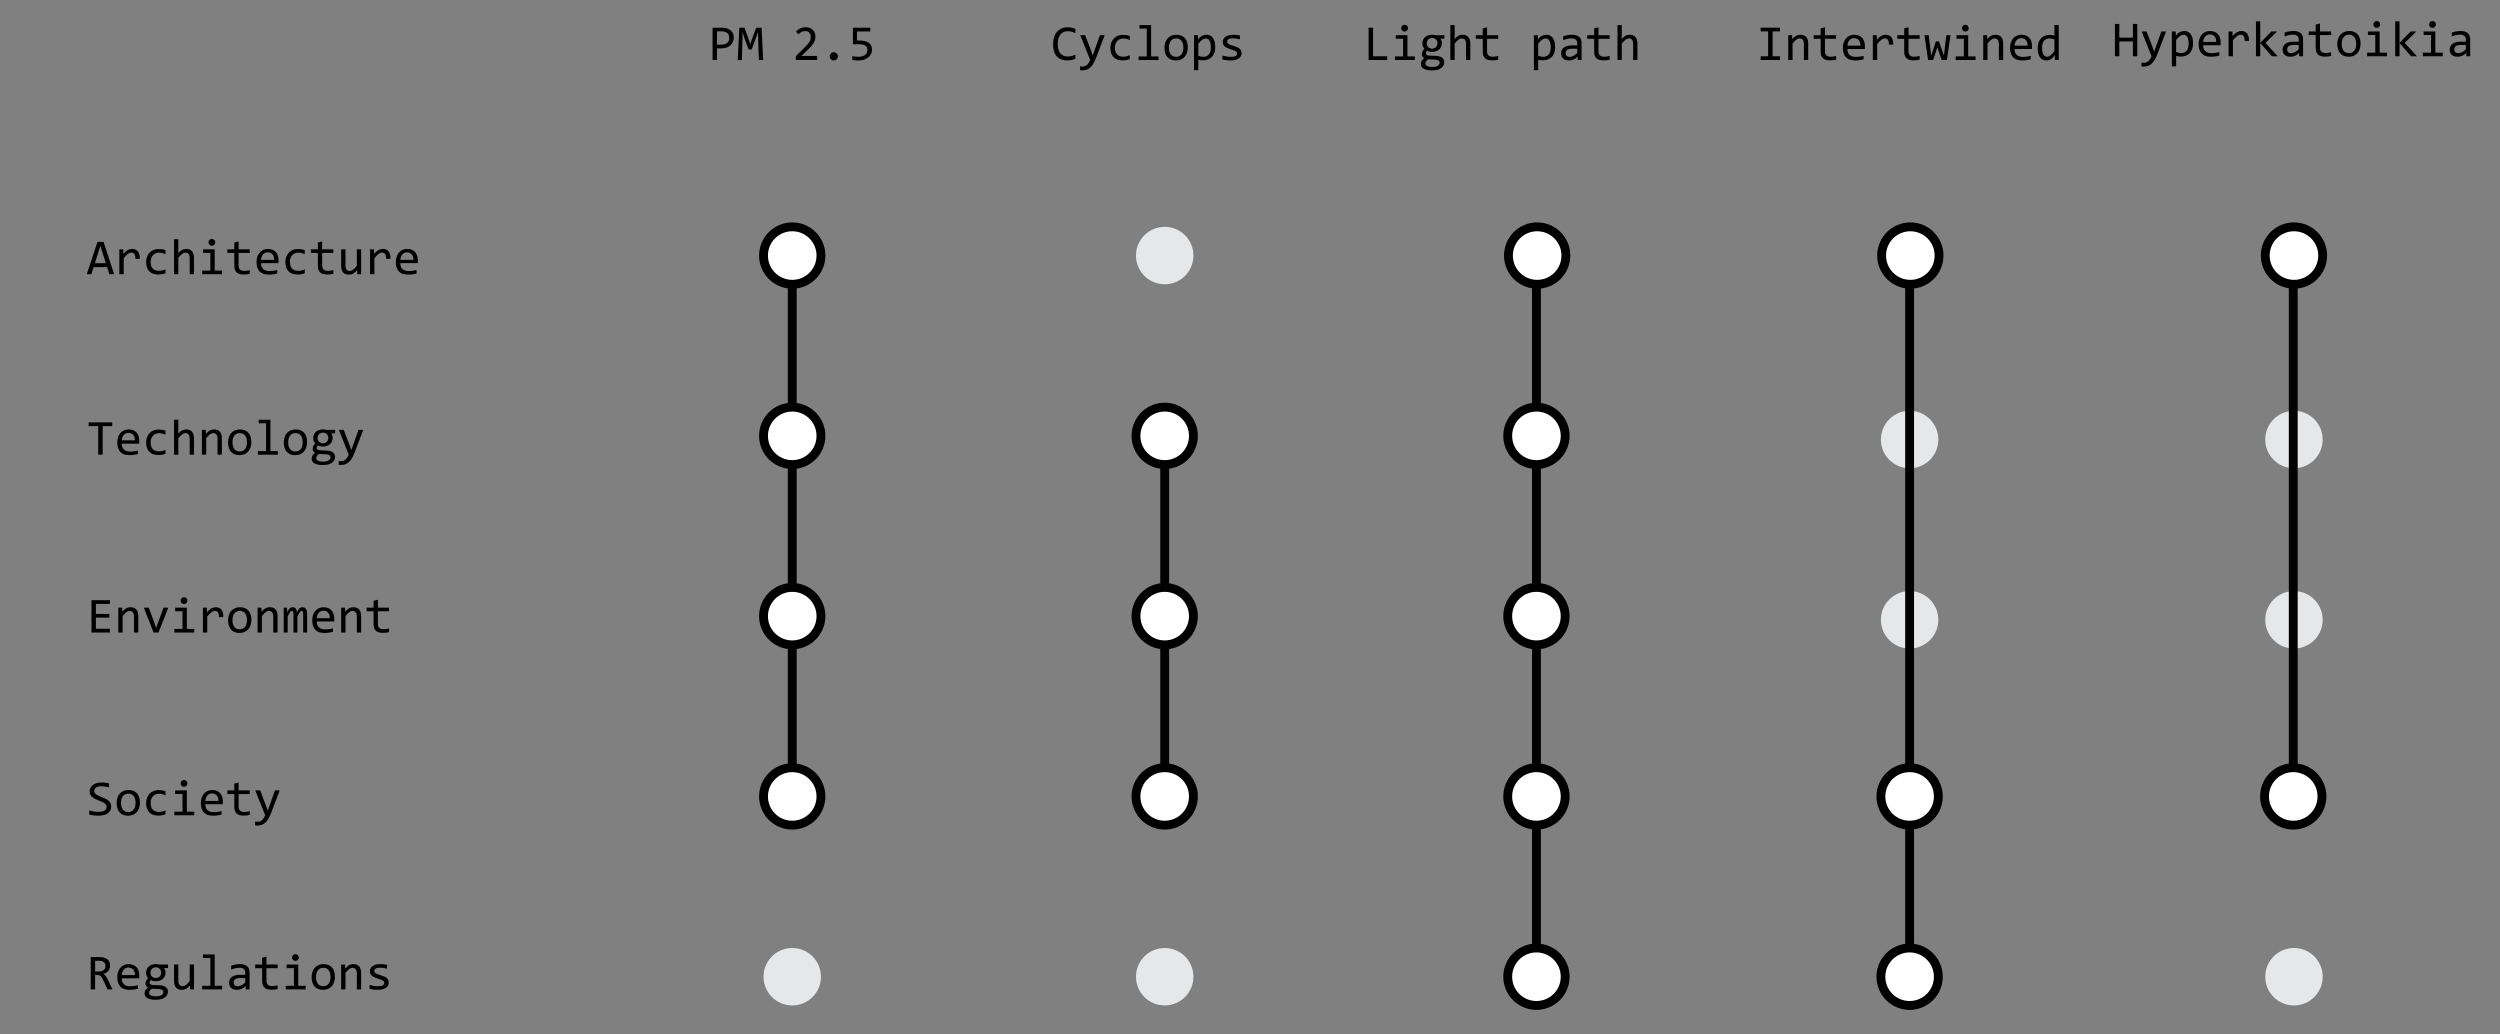 <?xml version="1.0" encoding="utf-8"?>
<!-- Generator: Adobe Illustrator 16.0.0, SVG Export Plug-In . SVG Version: 6.00 Build 0)  -->
<!DOCTYPE svg PUBLIC "-//W3C//DTD SVG 1.1//EN" "http://www.w3.org/Graphics/SVG/1.1/DTD/svg11.dtd">
<svg version="1.1" id="Layer_1" xmlns="http://www.w3.org/2000/svg" xmlns:xlink="http://www.w3.org/1999/xlink" x="0px" y="0px"
	 width="1600px" height="662px" viewBox="0 0 1600 662" enable-background="new 0 0 1600 662" xml:space="preserve">
<rect x="0" y="0" width="1600" height="662" fill="#808080" stroke="none"/>
<g>
	<defs>
		<rect id="SVGID_1_" x="-174.409" y="-954" width="1984.363" height="2568"/>
	</defs>
	<clipPath id="SVGID_2_">
		<use xlink:href="#SVGID_1_"  overflow="visible"/>
	</clipPath>
	<path clip-path="url(#SVGID_2_)" fill="#E6E7E8" d="M1468.136,415.066c10.155,0,18.381-8.23,18.381-18.382
		c0-10.15-8.226-18.384-18.381-18.384c-10.152,0-18.382,8.233-18.382,18.384C1449.754,406.836,1457.983,415.066,1468.136,415.066"/>
	<path clip-path="url(#SVGID_2_)" fill="#E6E7E8" d="M1468.136,299.681c10.155,0,18.381-8.229,18.381-18.379
		c0-10.154-8.226-18.386-18.381-18.386c-10.152,0-18.382,8.232-18.382,18.386C1449.754,291.452,1457.983,299.681,1468.136,299.681"
		/>
	<path clip-path="url(#SVGID_2_)" fill="#E6E7E8" d="M1222.154,415.066c10.154,0,18.381-8.23,18.381-18.382
		c0-10.15-8.227-18.384-18.381-18.384c-10.151,0-18.381,8.233-18.381,18.384C1203.773,406.836,1212.003,415.066,1222.154,415.066"/>
	<path clip-path="url(#SVGID_2_)" fill="#E6E7E8" d="M1222.154,299.681c10.154,0,18.381-8.229,18.381-18.379
		c0-10.154-8.227-18.386-18.381-18.386c-10.151,0-18.381,8.232-18.381,18.386C1203.773,291.452,1212.003,299.681,1222.154,299.681"
		/>
</g>
<line fill="none" stroke="#000000" stroke-width="5.669" x1="983.319" y1="151.397" x2="983.319" y2="645.839"/>
<line fill="none" stroke="#000000" stroke-width="5.669" x1="745.408" y1="263.529" x2="745.408" y2="524.559"/>
<line fill="none" stroke="#000000" stroke-width="5.669" x1="507.033" y1="183.567" x2="507.033" y2="524.555"/>
<line fill="none" stroke="#000000" stroke-width="5.669" x1="1467.675" y1="151.397" x2="1467.675" y2="488.977"/>
<line fill="none" stroke="#000000" stroke-width="5.669" x1="1222.154" y1="151.397" x2="1222.154" y2="645.839"/>
<g>
	<path d="M73.039,175.479h-3.071l-1.44-4.512h-8.613l-1.457,4.512h-2.929l6.871-20.692h3.863L73.039,175.479z M67.72,168.449
		l-3.499-11.067l-3.499,11.067H67.72z"/>
	<path d="M76.38,159.583h2.518l0.079,2.929c0.939-1.129,1.865-1.948,2.778-2.454c0.913-0.507,1.834-0.76,2.763-0.76
		c1.646,0,2.895,0.533,3.745,1.599c0.849,1.066,1.243,2.649,1.179,4.75h-2.786c0.031-1.394-0.172-2.404-0.61-3.032
		c-0.438-0.628-1.079-0.942-1.923-0.942c-0.37,0-0.742,0.066-1.116,0.198c-0.375,0.132-0.76,0.343-1.156,0.633
		c-0.396,0.291-0.815,0.663-1.259,1.116c-0.443,0.454-0.918,1.003-1.425,1.646v10.212H76.38V159.583z"/>
	<path d="M105.907,174.893c-0.718,0.275-1.454,0.478-2.208,0.61c-0.755,0.132-1.533,0.198-2.335,0.198
		c-2.512,0-4.446-0.681-5.802-2.042c-1.356-1.361-2.035-3.351-2.035-5.969c0-1.256,0.195-2.396,0.586-3.419
		c0.39-1.024,0.939-1.9,1.646-2.628c0.707-0.728,1.551-1.29,2.533-1.686c0.981-0.396,2.063-0.594,3.246-0.594
		c0.823,0,1.593,0.058,2.312,0.174c0.717,0.116,1.403,0.306,2.058,0.57v2.628c-0.687-0.358-1.385-0.62-2.098-0.784
		c-0.713-0.163-1.449-0.245-2.209-0.245c-0.707,0-1.375,0.135-2.002,0.404c-0.628,0.269-1.18,0.657-1.655,1.164
		c-0.475,0.506-0.85,1.124-1.124,1.853c-0.274,0.728-0.412,1.551-0.412,2.47c0,1.921,0.467,3.359,1.401,4.314
		c0.934,0.956,2.229,1.433,3.887,1.433c0.75,0,1.475-0.084,2.177-0.253s1.38-0.422,2.035-0.76V174.893z"/>
	<path d="M124.161,175.479h-2.755V165.33c0-1.224-0.229-2.14-0.688-2.747c-0.459-0.606-1.116-0.91-1.971-0.91
		c-0.37,0-0.715,0.05-1.037,0.15c-0.322,0.101-0.657,0.274-1.005,0.522c-0.348,0.248-0.728,0.583-1.14,1.005
		c-0.412,0.422-0.887,0.95-1.425,1.583v10.544h-2.755v-22.371h2.755v6.475l-0.095,2.501c0.433-0.517,0.857-0.952,1.274-1.306
		c0.417-0.354,0.834-0.641,1.251-0.863c0.417-0.222,0.841-0.38,1.274-0.475c0.433-0.095,0.881-0.143,1.346-0.143
		c1.583,0,2.808,0.483,3.673,1.449c0.866,0.966,1.298,2.42,1.298,4.362V175.479z"/>
	<path d="M134.626,161.863h-4.702v-2.28h7.489v13.6h4.733v2.296h-12.745v-2.296h5.225V161.863z M135.592,152.917
		c0.306,0,0.591,0.056,0.855,0.167c0.264,0.111,0.493,0.267,0.688,0.467c0.195,0.201,0.349,0.43,0.459,0.689
		c0.11,0.259,0.166,0.541,0.166,0.847c0,0.295-0.056,0.575-0.166,0.839c-0.111,0.264-0.264,0.496-0.459,0.697
		s-0.425,0.356-0.688,0.467c-0.264,0.111-0.549,0.167-0.855,0.167s-0.591-0.056-0.855-0.167c-0.264-0.111-0.494-0.266-0.689-0.467
		s-0.348-0.433-0.459-0.697c-0.111-0.264-0.166-0.543-0.166-0.839c0-0.306,0.055-0.588,0.166-0.847s0.264-0.488,0.459-0.689
		c0.195-0.2,0.425-0.356,0.689-0.467C135.001,152.973,135.286,152.917,135.592,152.917z"/>
	<path d="M159.847,175.257c-0.623,0.158-1.267,0.271-1.932,0.34c-0.665,0.069-1.34,0.103-2.026,0.103
		c-1.995,0-3.483-0.451-4.465-1.354c-0.981-0.903-1.472-2.288-1.472-4.156v-8.296h-4.449v-2.312h4.449v-4.37l2.755-0.712v5.082h7.14
		v2.312h-7.14v8.074c0,1.14,0.303,1.993,0.91,2.557c0.607,0.565,1.501,0.847,2.684,0.847c0.507,0,1.061-0.04,1.663-0.119
		c0.602-0.079,1.229-0.203,1.884-0.372V175.257z"/>
	<path d="M178.292,166.692c0,0.391-0.006,0.718-0.016,0.981c-0.011,0.264-0.026,0.512-0.047,0.744h-11.162
		c0,1.625,0.454,2.874,1.361,3.744s2.217,1.306,3.927,1.306c0.464,0,0.928-0.018,1.393-0.055c0.464-0.037,0.913-0.087,1.346-0.15
		c0.433-0.063,0.847-0.135,1.243-0.214c0.396-0.079,0.763-0.167,1.101-0.261v2.264c-0.75,0.211-1.597,0.382-2.541,0.514
		c-0.945,0.132-1.924,0.198-2.937,0.198c-1.362,0-2.533-0.185-3.515-0.554c-0.982-0.37-1.787-0.905-2.415-1.607
		s-1.092-1.562-1.393-2.581s-0.451-2.172-0.451-3.459c0-1.119,0.161-2.177,0.483-3.174c0.322-0.998,0.792-1.874,1.409-2.628
		c0.618-0.754,1.375-1.354,2.272-1.797s1.916-0.665,3.056-0.665c1.108,0,2.09,0.174,2.945,0.522c0.855,0.349,1.575,0.842,2.161,1.48
		s1.029,1.415,1.33,2.327C178.141,164.541,178.292,165.563,178.292,166.692z M175.426,166.296c0.032-0.707-0.037-1.354-0.206-1.939
		s-0.43-1.09-0.784-1.512c-0.354-0.422-0.794-0.752-1.322-0.989s-1.14-0.356-1.836-0.356c-0.602,0-1.151,0.117-1.646,0.349
		c-0.497,0.232-0.924,0.56-1.283,0.981c-0.359,0.422-0.649,0.929-0.871,1.52s-0.359,1.24-0.412,1.947H175.426z"/>
	<path d="M195.042,174.893c-0.718,0.275-1.454,0.478-2.208,0.61c-0.755,0.132-1.533,0.198-2.335,0.198
		c-2.512,0-4.446-0.681-5.802-2.042c-1.356-1.361-2.035-3.351-2.035-5.969c0-1.256,0.195-2.396,0.586-3.419
		c0.39-1.024,0.939-1.9,1.646-2.628c0.707-0.728,1.551-1.29,2.533-1.686c0.981-0.396,2.063-0.594,3.246-0.594
		c0.823,0,1.593,0.058,2.312,0.174c0.717,0.116,1.403,0.306,2.058,0.57v2.628c-0.687-0.358-1.385-0.62-2.098-0.784
		c-0.713-0.163-1.449-0.245-2.209-0.245c-0.707,0-1.375,0.135-2.002,0.404c-0.628,0.269-1.18,0.657-1.655,1.164
		c-0.475,0.506-0.85,1.124-1.124,1.853c-0.274,0.728-0.412,1.551-0.412,2.47c0,1.921,0.467,3.359,1.401,4.314
		c0.934,0.956,2.229,1.433,3.887,1.433c0.75,0,1.475-0.084,2.177-0.253s1.38-0.422,2.035-0.76V174.893z"/>
	<path d="M213.328,175.257c-0.623,0.158-1.267,0.271-1.932,0.34c-0.665,0.069-1.34,0.103-2.026,0.103
		c-1.995,0-3.483-0.451-4.465-1.354c-0.981-0.903-1.472-2.288-1.472-4.156v-8.296h-4.449v-2.312h4.449v-4.37l2.755-0.712v5.082h7.14
		v2.312h-7.14v8.074c0,1.14,0.303,1.993,0.91,2.557c0.607,0.565,1.501,0.847,2.684,0.847c0.507,0,1.061-0.04,1.663-0.119
		c0.602-0.079,1.229-0.203,1.884-0.372V175.257z"/>
	<path d="M231.123,175.479h-2.47l-0.095-2.565c-0.475,0.549-0.926,1.005-1.354,1.37c-0.427,0.364-0.853,0.657-1.274,0.879
		c-0.422,0.221-0.847,0.377-1.274,0.467c-0.428,0.089-0.879,0.135-1.354,0.135c-1.636,0-2.871-0.48-3.705-1.441
		c-0.833-0.96-1.25-2.412-1.25-4.354v-10.386h2.755v10.164c0,2.438,0.918,3.657,2.755,3.657c0.337,0,0.667-0.05,0.989-0.15
		c0.322-0.1,0.66-0.274,1.013-0.522c0.354-0.248,0.733-0.583,1.14-1.005c0.406-0.422,0.863-0.955,1.369-1.599v-10.544h2.755V175.479
		z"/>
	<path d="M236.823,159.583h2.518l0.079,2.929c0.939-1.129,1.865-1.948,2.778-2.454c0.913-0.507,1.834-0.76,2.763-0.76
		c1.646,0,2.895,0.533,3.745,1.599c0.849,1.066,1.243,2.649,1.179,4.75h-2.786c0.031-1.394-0.172-2.404-0.61-3.032
		c-0.438-0.628-1.079-0.942-1.923-0.942c-0.37,0-0.742,0.066-1.116,0.198c-0.375,0.132-0.76,0.343-1.156,0.633
		c-0.396,0.291-0.815,0.663-1.259,1.116c-0.443,0.454-0.918,1.003-1.425,1.646v10.212h-2.787V159.583z"/>
	<path d="M267.427,166.692c0,0.391-0.006,0.718-0.016,0.981c-0.011,0.264-0.026,0.512-0.047,0.744h-11.162
		c0,1.625,0.454,2.874,1.361,3.744s2.217,1.306,3.927,1.306c0.464,0,0.928-0.018,1.393-0.055c0.464-0.037,0.913-0.087,1.346-0.15
		c0.433-0.063,0.847-0.135,1.243-0.214c0.396-0.079,0.763-0.167,1.101-0.261v2.264c-0.75,0.211-1.597,0.382-2.541,0.514
		c-0.945,0.132-1.924,0.198-2.937,0.198c-1.362,0-2.533-0.185-3.515-0.554c-0.982-0.37-1.787-0.905-2.415-1.607
		s-1.092-1.562-1.393-2.581s-0.451-2.172-0.451-3.459c0-1.119,0.161-2.177,0.483-3.174c0.322-0.998,0.792-1.874,1.409-2.628
		c0.618-0.754,1.375-1.354,2.272-1.797s1.916-0.665,3.056-0.665c1.108,0,2.09,0.174,2.945,0.522c0.855,0.349,1.575,0.842,2.161,1.48
		s1.029,1.415,1.33,2.327C267.276,164.541,267.427,165.563,267.427,166.692z M264.561,166.296c0.032-0.707-0.037-1.354-0.206-1.939
		s-0.43-1.09-0.784-1.512c-0.354-0.422-0.794-0.752-1.322-0.989s-1.14-0.356-1.836-0.356c-0.602,0-1.151,0.117-1.646,0.349
		c-0.497,0.232-0.924,0.56-1.283,0.981c-0.359,0.422-0.649,0.929-0.871,1.52s-0.359,1.24-0.412,1.947H264.561z"/>
</g>
<g>
	<path d="M469.625,24.061c0,0.845-0.158,1.681-0.475,2.509c-0.316,0.829-0.807,1.57-1.472,2.225
		c-0.665,0.655-1.515,1.185-2.549,1.591c-1.035,0.406-2.27,0.609-3.705,0.609h-2.564v7.425h-2.818V17.729h5.826
		c1.024,0,2.005,0.113,2.945,0.34s1.765,0.594,2.478,1.1c0.713,0.507,1.28,1.161,1.702,1.963
		C469.414,21.935,469.625,22.911,469.625,24.061z M466.696,24.188c0-1.33-0.436-2.349-1.306-3.056
		c-0.871-0.707-2.087-1.061-3.649-1.061h-2.881v8.518h2.628c1.667,0,2.953-0.364,3.855-1.093
		C466.245,26.769,466.696,25.666,466.696,24.188z"/>
	<path d="M488.418,38.421h-2.755l-0.412-12.903l-0.174-4.956l-0.965,2.882l-3.056,8.232h-1.948l-2.913-7.916l-0.965-3.198
		l-0.063,5.177l-0.364,12.682h-2.66l1.013-20.692h3.34l2.787,7.789l0.902,2.628l0.871-2.628l2.929-7.789h3.436L488.418,38.421z"/>
	<path d="M522.979,38.421h-13.632v-2.47l5.352-5.32c0.876-0.865,1.588-1.615,2.137-2.248s0.976-1.211,1.282-1.733
		s0.512-1.016,0.618-1.48s0.158-0.966,0.158-1.504c0-0.507-0.069-0.99-0.206-1.449c-0.138-0.459-0.349-0.863-0.633-1.211
		c-0.285-0.348-0.655-0.623-1.108-0.823c-0.454-0.2-0.998-0.301-1.631-0.301c-0.876,0-1.673,0.195-2.391,0.586
		s-1.377,0.897-1.979,1.52l-1.52-1.821c0.781-0.823,1.681-1.483,2.7-1.979s2.203-0.744,3.554-0.744c0.918,0,1.755,0.137,2.509,0.412
		c0.755,0.274,1.406,0.67,1.956,1.188c0.548,0.517,0.974,1.15,1.274,1.9s0.451,1.594,0.451,2.533c0,0.792-0.105,1.525-0.317,2.2
		c-0.211,0.676-0.53,1.349-0.958,2.019c-0.428,0.67-0.966,1.364-1.615,2.082c-0.649,0.718-1.417,1.504-2.304,2.359l-3.752,3.657
		h10.054V38.421z"/>
	<path d="M533.634,33.434c0.359,0,0.699,0.069,1.021,0.206c0.322,0.137,0.602,0.327,0.839,0.57c0.238,0.243,0.425,0.525,0.562,0.847
		s0.206,0.667,0.206,1.037c0,0.359-0.069,0.696-0.206,1.013c-0.137,0.316-0.324,0.594-0.562,0.831
		c-0.237,0.237-0.517,0.425-0.839,0.562c-0.322,0.137-0.663,0.206-1.021,0.206c-0.369,0-0.712-0.069-1.029-0.206
		c-0.317-0.137-0.594-0.325-0.831-0.562c-0.238-0.237-0.425-0.515-0.562-0.831c-0.138-0.317-0.206-0.654-0.206-1.013
		c0-0.37,0.068-0.715,0.206-1.037c0.137-0.322,0.324-0.604,0.562-0.847c0.237-0.243,0.514-0.433,0.831-0.57
		C532.922,33.502,533.265,33.434,533.634,33.434z"/>
	<path d="M558.111,31.803c0,1.024-0.222,1.958-0.665,2.802s-1.053,1.57-1.829,2.177s-1.692,1.08-2.747,1.417
		c-1.056,0.338-2.195,0.507-3.419,0.507c-0.307,0-0.636-0.008-0.99-0.024s-0.705-0.037-1.053-0.063s-0.689-0.055-1.021-0.087
		c-0.332-0.032-0.63-0.069-0.894-0.111v-2.501c0.57,0.137,1.221,0.237,1.955,0.301c0.733,0.063,1.475,0.095,2.225,0.095
		c0.844,0,1.604-0.101,2.28-0.301c0.675-0.201,1.25-0.488,1.726-0.863c0.475-0.375,0.839-0.828,1.092-1.361
		c0.253-0.533,0.38-1.132,0.38-1.797c0-1.288-0.462-2.225-1.385-2.811c-0.924-0.585-2.251-0.878-3.982-0.878h-3.926V17.729h11.146
		v2.406h-8.549v5.811h1.805c0.992,0,1.958,0.09,2.897,0.269c0.939,0.18,1.775,0.494,2.509,0.942c0.733,0.449,1.325,1.05,1.773,1.805
		C557.886,29.716,558.111,30.663,558.111,31.803z"/>
</g>
<g>
	<path d="M688.254,37.645c-1.657,0.687-3.394,1.029-5.208,1.029c-2.924,0-5.169-0.874-6.737-2.62
		c-1.567-1.747-2.351-4.33-2.351-7.75c0-1.657,0.216-3.156,0.649-4.497c0.433-1.34,1.05-2.478,1.853-3.412s1.773-1.654,2.913-2.161
		c1.14-0.506,2.417-0.76,3.832-0.76c0.96,0,1.852,0.082,2.675,0.245c0.824,0.164,1.615,0.415,2.375,0.752v2.771
		c-0.75-0.412-1.525-0.726-2.327-0.942c-0.802-0.216-1.678-0.324-2.628-0.324c-0.971,0-1.85,0.182-2.636,0.546
		c-0.787,0.364-1.454,0.892-2.003,1.583s-0.971,1.536-1.267,2.533c-0.295,0.997-0.443,2.135-0.443,3.412
		c0,2.681,0.543,4.702,1.631,6.064c1.087,1.361,2.681,2.042,4.781,2.042c0.887,0,1.736-0.103,2.549-0.309
		c0.813-0.206,1.594-0.493,2.343-0.863V37.645z"/>
	<path d="M707,22.525l-5.415,14.217c-0.56,1.446-1.138,2.691-1.734,3.736s-1.248,1.902-1.955,2.573
		c-0.708,0.67-1.483,1.164-2.328,1.48c-0.844,0.316-1.789,0.475-2.834,0.475c-0.274,0-0.522-0.005-0.744-0.016
		c-0.222-0.011-0.465-0.026-0.729-0.047v-2.501c0.232,0.032,0.485,0.061,0.76,0.087s0.565,0.04,0.871,0.04
		c0.506,0,0.979-0.074,1.417-0.222c0.438-0.148,0.852-0.388,1.243-0.72c0.39-0.333,0.765-0.763,1.124-1.291s0.707-1.166,1.045-1.916
		l-6.349-15.896h3.135l4.021,10.513l0.807,2.47l0.918-2.533l3.721-10.449H707z"/>
	<path d="M723.038,37.835c-0.718,0.275-1.454,0.478-2.208,0.61c-0.755,0.132-1.533,0.198-2.335,0.198
		c-2.512,0-4.446-0.681-5.802-2.042c-1.356-1.361-2.035-3.351-2.035-5.969c0-1.256,0.195-2.396,0.586-3.419
		c0.39-1.024,0.939-1.9,1.646-2.628c0.707-0.728,1.551-1.29,2.533-1.686c0.981-0.396,2.063-0.594,3.246-0.594
		c0.823,0,1.593,0.058,2.312,0.174c0.717,0.116,1.403,0.306,2.058,0.57v2.628c-0.687-0.358-1.385-0.62-2.098-0.784
		c-0.713-0.163-1.449-0.245-2.209-0.245c-0.707,0-1.375,0.135-2.002,0.404c-0.628,0.269-1.18,0.657-1.655,1.164
		c-0.475,0.506-0.85,1.124-1.124,1.853c-0.274,0.728-0.412,1.551-0.412,2.47c0,1.921,0.467,3.359,1.401,4.314
		c0.934,0.956,2.229,1.433,3.887,1.433c0.75,0,1.475-0.084,2.177-0.253s1.38-0.422,2.035-0.76V37.835z"/>
	<path d="M733.93,18.314h-4.702V16.05h7.489v20.075h4.733v2.296h-12.745v-2.296h5.225V18.314z"/>
	<path d="M760.18,30.347c0,1.235-0.174,2.367-0.522,3.396c-0.349,1.029-0.85,1.91-1.504,2.644c-0.654,0.734-1.451,1.304-2.391,1.71
		s-2.005,0.61-3.198,0.61c-1.14,0-2.161-0.177-3.063-0.531c-0.903-0.354-1.668-0.873-2.296-1.559s-1.108-1.536-1.441-2.549
		s-0.499-2.179-0.499-3.499c0-1.235,0.174-2.362,0.522-3.38s0.85-1.895,1.504-2.628c0.654-0.734,1.451-1.304,2.391-1.71
		s2.005-0.61,3.198-0.61c1.14,0,2.161,0.177,3.063,0.531s1.667,0.871,2.296,1.551c0.628,0.681,1.108,1.528,1.44,2.541
		S760.18,29.038,760.18,30.347z M757.362,30.473c0-0.981-0.108-1.839-0.325-2.573c-0.216-0.733-0.525-1.346-0.926-1.836
		c-0.401-0.491-0.89-0.86-1.465-1.108c-0.575-0.248-1.216-0.372-1.923-0.372c-0.823,0-1.528,0.161-2.114,0.483
		c-0.585,0.322-1.066,0.752-1.44,1.291c-0.375,0.538-0.649,1.164-0.823,1.876c-0.174,0.712-0.261,1.459-0.261,2.24
		c0,0.981,0.108,1.842,0.324,2.581s0.525,1.354,0.926,1.845c0.401,0.491,0.887,0.86,1.457,1.108c0.57,0.248,1.214,0.372,1.932,0.372
		c0.823,0,1.528-0.161,2.113-0.483c0.586-0.322,1.066-0.752,1.441-1.29c0.375-0.539,0.649-1.164,0.823-1.876
		C757.275,32.017,757.362,31.265,757.362,30.473z"/>
	<path d="M777.753,30.188c0,1.415-0.198,2.649-0.594,3.705c-0.396,1.055-0.942,1.931-1.639,2.628s-1.52,1.219-2.47,1.567
		c-0.95,0.348-1.979,0.522-3.087,0.522c-0.506,0-1.011-0.026-1.512-0.079c-0.501-0.053-1.011-0.143-1.528-0.269v6.649h-2.755V22.525
		h2.454l0.174,2.66c0.792-1.087,1.636-1.85,2.533-2.288s1.868-0.657,2.913-0.657c0.908,0,1.705,0.19,2.391,0.57
		s1.261,0.916,1.726,1.607c0.464,0.691,0.813,1.525,1.045,2.501C777.637,27.895,777.753,28.985,777.753,30.188z M774.935,30.315
		c0-0.834-0.061-1.599-0.182-2.296c-0.121-0.696-0.314-1.292-0.578-1.789c-0.264-0.496-0.602-0.884-1.013-1.164
		c-0.412-0.279-0.902-0.419-1.473-0.419c-0.348,0-0.702,0.055-1.061,0.166s-0.731,0.296-1.116,0.554
		c-0.385,0.259-0.792,0.602-1.219,1.029c-0.427,0.427-0.884,0.958-1.369,1.591v7.71c0.506,0.211,1.04,0.377,1.599,0.499
		c0.559,0.122,1.108,0.182,1.646,0.182c1.488,0,2.654-0.504,3.499-1.512C774.513,33.859,774.935,32.341,774.935,30.315z"/>
	<path d="M794.583,34.083c0,0.56-0.095,1.061-0.285,1.504c-0.19,0.443-0.449,0.836-0.776,1.18c-0.328,0.343-0.708,0.636-1.14,0.878
		c-0.433,0.243-0.895,0.443-1.385,0.602c-0.491,0.159-0.995,0.274-1.512,0.349c-0.518,0.074-1.024,0.111-1.52,0.111
		c-1.077,0-2.066-0.048-2.969-0.143c-0.902-0.095-1.787-0.248-2.652-0.459v-2.533c0.929,0.264,1.853,0.464,2.771,0.602
		c0.918,0.137,1.832,0.206,2.739,0.206c1.319,0,2.295-0.179,2.929-0.538s0.95-0.871,0.95-1.536c0-0.285-0.05-0.541-0.15-0.768
		c-0.101-0.227-0.283-0.443-0.546-0.649c-0.264-0.206-0.673-0.42-1.227-0.641c-0.554-0.222-1.312-0.475-2.272-0.76
		c-0.718-0.211-1.38-0.451-1.987-0.72s-1.132-0.588-1.575-0.958c-0.443-0.369-0.792-0.802-1.045-1.298
		c-0.253-0.496-0.38-1.082-0.38-1.757c0-0.443,0.103-0.929,0.309-1.457c0.206-0.527,0.557-1.018,1.053-1.472
		c0.496-0.454,1.166-0.831,2.011-1.132c0.844-0.301,1.9-0.452,3.167-0.452c0.623,0,1.314,0.035,2.074,0.103
		c0.76,0.069,1.551,0.188,2.375,0.356v2.454c-0.866-0.211-1.686-0.366-2.462-0.467c-0.776-0.1-1.449-0.15-2.019-0.15
		c-0.686,0-1.264,0.053-1.733,0.158c-0.47,0.106-0.85,0.251-1.14,0.436c-0.291,0.185-0.499,0.401-0.625,0.649
		c-0.126,0.248-0.19,0.515-0.19,0.8c0,0.285,0.056,0.543,0.167,0.775c0.111,0.232,0.316,0.457,0.617,0.673
		c0.301,0.217,0.721,0.433,1.259,0.649s1.24,0.451,2.105,0.705c0.939,0.274,1.731,0.562,2.375,0.863
		c0.644,0.301,1.166,0.636,1.567,1.005c0.401,0.37,0.688,0.786,0.863,1.25C794.496,32.964,794.583,33.492,794.583,34.083z"/>
</g>
<g>
	<path d="M1367.874,36.021h-2.818v-9.5h-8.692v9.5h-2.817V15.328h2.817v8.755h8.692v-8.755h2.818V36.021z"/>
	<path d="M1386.286,20.125l-5.414,14.217c-0.56,1.446-1.138,2.691-1.733,3.736c-0.597,1.045-1.249,1.902-1.956,2.573
		s-1.482,1.164-2.327,1.48c-0.845,0.316-1.789,0.475-2.834,0.475c-0.274,0-0.522-0.005-0.744-0.016
		c-0.222-0.011-0.464-0.026-0.728-0.047v-2.501c0.231,0.032,0.485,0.061,0.76,0.087s0.564,0.04,0.87,0.04
		c0.507,0,0.979-0.074,1.417-0.222c0.438-0.148,0.853-0.388,1.243-0.72s0.766-0.763,1.124-1.291s0.707-1.166,1.045-1.916
		l-6.349-15.896h3.135l4.021,10.513l0.808,2.47l0.918-2.533l3.721-10.449H1386.286z"/>
	<path d="M1403.56,27.788c0,1.415-0.198,2.649-0.594,3.705c-0.396,1.055-0.942,1.931-1.639,2.628s-1.52,1.219-2.47,1.567
		s-1.979,0.522-3.087,0.522c-0.507,0-1.011-0.026-1.513-0.079c-0.501-0.053-1.011-0.143-1.527-0.269v6.649h-2.755V20.125h2.454
		l0.174,2.66c0.792-1.087,1.636-1.85,2.533-2.288s1.868-0.657,2.913-0.657c0.908,0,1.704,0.19,2.391,0.57s1.262,0.916,1.726,1.607
		c0.465,0.691,0.813,1.525,1.045,2.501S1403.56,26.584,1403.56,27.788z M1400.741,27.915c0-0.834-0.061-1.599-0.182-2.296
		c-0.122-0.696-0.314-1.292-0.578-1.789c-0.264-0.496-0.602-0.884-1.014-1.164c-0.411-0.279-0.902-0.419-1.472-0.419
		c-0.349,0-0.702,0.055-1.062,0.166c-0.358,0.111-0.73,0.296-1.115,0.554c-0.386,0.259-0.792,0.602-1.22,1.029
		c-0.428,0.427-0.884,0.958-1.369,1.591v7.71c0.507,0.211,1.039,0.377,1.599,0.499c0.56,0.122,1.108,0.182,1.646,0.182
		c1.488,0,2.654-0.504,3.499-1.512S1400.741,29.941,1400.741,27.915z"/>
	<path d="M1421.229,27.234c0,0.391-0.006,0.718-0.016,0.981c-0.011,0.264-0.026,0.512-0.048,0.744h-11.162
		c0,1.625,0.454,2.874,1.362,3.744c0.907,0.871,2.216,1.306,3.926,1.306c0.465,0,0.929-0.018,1.394-0.055
		c0.464-0.037,0.913-0.087,1.346-0.15c0.433-0.063,0.847-0.135,1.243-0.214c0.396-0.079,0.762-0.167,1.1-0.261v2.264
		c-0.749,0.211-1.597,0.382-2.541,0.514s-1.923,0.198-2.937,0.198c-1.361,0-2.533-0.185-3.515-0.554
		c-0.981-0.37-1.787-0.905-2.414-1.607c-0.629-0.702-1.093-1.562-1.394-2.581s-0.451-2.172-0.451-3.459
		c0-1.119,0.16-2.177,0.482-3.174s0.792-1.874,1.409-2.628c0.617-0.754,1.375-1.354,2.272-1.797
		c0.896-0.443,1.915-0.665,3.056-0.665c1.107,0,2.09,0.174,2.944,0.522c0.854,0.349,1.575,0.842,2.161,1.48s1.029,1.415,1.33,2.327
		C1421.078,25.083,1421.229,26.104,1421.229,27.234z M1418.362,26.838c0.032-0.707-0.037-1.354-0.205-1.939
		c-0.169-0.586-0.431-1.09-0.784-1.512c-0.354-0.422-0.794-0.752-1.322-0.989c-0.527-0.237-1.14-0.356-1.836-0.356
		c-0.602,0-1.15,0.117-1.646,0.349s-0.924,0.56-1.282,0.981c-0.359,0.422-0.649,0.929-0.871,1.52s-0.359,1.24-0.412,1.947H1418.362z
		"/>
	<path d="M1426.278,20.125h2.517l0.079,2.929c0.939-1.129,1.866-1.948,2.779-2.454c0.912-0.507,1.833-0.76,2.763-0.76
		c1.646,0,2.895,0.533,3.744,1.599c0.85,1.066,1.242,2.649,1.18,4.75h-2.787c0.032-1.394-0.171-2.404-0.609-3.032
		c-0.438-0.628-1.079-0.942-1.924-0.942c-0.369,0-0.741,0.066-1.116,0.198c-0.374,0.132-0.76,0.343-1.155,0.633
		c-0.396,0.291-0.815,0.663-1.259,1.116c-0.443,0.454-0.918,1.003-1.425,1.646v10.212h-2.786V20.125z"/>
	<path d="M1457.752,36.021h-3.783l-7.409-8.518v8.518h-2.755V13.65h2.755v13.742l7.14-7.267h3.642l-7.457,7.33L1457.752,36.021z"/>
	<path d="M1471.495,36.021l-0.063-2.137c-0.865,0.855-1.744,1.472-2.636,1.852c-0.893,0.38-1.829,0.57-2.811,0.57
		c-0.908,0-1.684-0.116-2.327-0.349c-0.645-0.232-1.175-0.551-1.592-0.958s-0.723-0.884-0.918-1.433
		c-0.195-0.548-0.293-1.145-0.293-1.789c0-1.593,0.594-2.842,1.781-3.744s2.942-1.354,5.265-1.354h3.293v-1.394
		c0-0.939-0.301-1.691-0.902-2.256c-0.602-0.564-1.521-0.847-2.755-0.847c-0.897,0-1.781,0.101-2.652,0.301
		c-0.87,0.201-1.771,0.486-2.699,0.855v-2.485c0.349-0.127,0.736-0.251,1.164-0.372c0.427-0.122,0.878-0.23,1.354-0.325
		c0.475-0.095,0.971-0.171,1.488-0.229c0.517-0.058,1.039-0.087,1.567-0.087c0.96,0,1.825,0.106,2.596,0.317
		c0.771,0.211,1.423,0.533,1.956,0.966c0.532,0.433,0.941,0.976,1.227,1.63c0.285,0.655,0.428,1.425,0.428,2.312v10.956H1471.495z
		 M1471.194,28.785h-3.499c-0.687,0-1.277,0.069-1.773,0.206s-0.902,0.333-1.219,0.585c-0.316,0.253-0.552,0.557-0.705,0.911
		c-0.152,0.354-0.229,0.752-0.229,1.195c0,0.306,0.048,0.599,0.143,0.878c0.095,0.28,0.248,0.528,0.459,0.744
		c0.211,0.217,0.485,0.388,0.823,0.515s0.75,0.19,1.235,0.19c0.633,0,1.358-0.192,2.177-0.578s1.681-0.995,2.589-1.829V28.785z"/>
	<path d="M1491.919,35.799c-0.623,0.158-1.267,0.271-1.932,0.34s-1.341,0.103-2.026,0.103c-1.995,0-3.483-0.451-4.465-1.354
		c-0.981-0.903-1.473-2.288-1.473-4.156v-8.296h-4.449v-2.312h4.449v-4.37l2.755-0.712v5.082h7.141v2.312h-7.141v8.074
		c0,1.14,0.303,1.993,0.91,2.557c0.606,0.565,1.501,0.847,2.684,0.847c0.507,0,1.061-0.04,1.662-0.119
		c0.602-0.079,1.229-0.203,1.885-0.372V35.799z"/>
	<path d="M1510.774,27.946c0,1.235-0.174,2.367-0.522,3.396c-0.348,1.029-0.85,1.91-1.504,2.644
		c-0.654,0.734-1.451,1.304-2.391,1.71s-2.005,0.61-3.198,0.61c-1.14,0-2.161-0.177-3.063-0.531s-1.668-0.873-2.295-1.559
		c-0.629-0.686-1.108-1.536-1.441-2.549c-0.332-1.013-0.498-2.179-0.498-3.499c0-1.235,0.174-2.362,0.522-3.38
		c0.348-1.019,0.849-1.895,1.504-2.628c0.654-0.734,1.451-1.304,2.391-1.71s2.005-0.61,3.198-0.61c1.14,0,2.161,0.177,3.063,0.531
		s1.667,0.871,2.295,1.551s1.108,1.528,1.441,2.541C1510.608,25.476,1510.774,26.638,1510.774,27.946z M1507.957,28.073
		c0-0.981-0.108-1.839-0.325-2.573c-0.216-0.733-0.525-1.346-0.926-1.836c-0.401-0.491-0.89-0.86-1.465-1.108
		c-0.575-0.248-1.217-0.372-1.924-0.372c-0.823,0-1.527,0.161-2.113,0.483c-0.586,0.322-1.066,0.752-1.44,1.291
		c-0.375,0.538-0.649,1.164-0.823,1.876c-0.175,0.712-0.262,1.459-0.262,2.24c0,0.981,0.108,1.842,0.325,2.581
		c0.216,0.739,0.524,1.354,0.926,1.845c0.401,0.491,0.887,0.86,1.457,1.108c0.569,0.248,1.213,0.372,1.931,0.372
		c0.823,0,1.528-0.161,2.114-0.483c0.586-0.322,1.065-0.752,1.44-1.29c0.375-0.539,0.649-1.164,0.823-1.876
		C1507.869,29.616,1507.957,28.864,1507.957,28.073z"/>
	<path d="M1520.179,22.405h-4.702v-2.28h7.489v13.6h4.733v2.296h-12.745v-2.296h5.225V22.405z M1521.145,13.459
		c0.307,0,0.592,0.056,0.855,0.167s0.493,0.267,0.688,0.467c0.195,0.201,0.349,0.43,0.459,0.689
		c0.111,0.259,0.166,0.541,0.166,0.847c0,0.295-0.055,0.575-0.166,0.839c-0.11,0.264-0.264,0.496-0.459,0.697
		s-0.425,0.356-0.688,0.467s-0.549,0.167-0.855,0.167c-0.306,0-0.591-0.056-0.854-0.167s-0.493-0.266-0.688-0.467
		s-0.349-0.433-0.459-0.697c-0.111-0.264-0.167-0.543-0.167-0.839c0-0.306,0.056-0.588,0.167-0.847
		c0.11-0.259,0.264-0.488,0.459-0.689c0.195-0.2,0.425-0.356,0.688-0.467S1520.839,13.459,1521.145,13.459z"/>
	<path d="M1546.887,36.021h-3.783l-7.409-8.518v8.518h-2.755V13.65h2.755v13.742l7.14-7.267h3.642l-7.457,7.33L1546.887,36.021z"/>
	<path d="M1555.832,22.405h-4.702v-2.28h7.489v13.6h4.733v2.296h-12.745v-2.296h5.225V22.405z M1556.798,13.459
		c0.307,0,0.592,0.056,0.855,0.167s0.493,0.267,0.688,0.467c0.195,0.201,0.349,0.43,0.459,0.689
		c0.111,0.259,0.166,0.541,0.166,0.847c0,0.295-0.055,0.575-0.166,0.839c-0.11,0.264-0.264,0.496-0.459,0.697
		s-0.425,0.356-0.688,0.467s-0.549,0.167-0.855,0.167c-0.306,0-0.591-0.056-0.854-0.167s-0.493-0.266-0.688-0.467
		s-0.349-0.433-0.459-0.697c-0.111-0.264-0.167-0.543-0.167-0.839c0-0.306,0.056-0.588,0.167-0.847
		c0.11-0.259,0.264-0.488,0.459-0.689c0.195-0.2,0.425-0.356,0.688-0.467S1556.492,13.459,1556.798,13.459z"/>
	<path d="M1578.457,36.021l-0.063-2.137c-0.865,0.855-1.744,1.472-2.636,1.852c-0.893,0.38-1.829,0.57-2.811,0.57
		c-0.908,0-1.684-0.116-2.327-0.349c-0.645-0.232-1.175-0.551-1.592-0.958s-0.723-0.884-0.918-1.433
		c-0.195-0.548-0.293-1.145-0.293-1.789c0-1.593,0.594-2.842,1.781-3.744s2.942-1.354,5.265-1.354h3.293v-1.394
		c0-0.939-0.301-1.691-0.902-2.256c-0.602-0.564-1.521-0.847-2.755-0.847c-0.897,0-1.781,0.101-2.652,0.301
		c-0.87,0.201-1.771,0.486-2.699,0.855v-2.485c0.349-0.127,0.736-0.251,1.164-0.372c0.427-0.122,0.878-0.23,1.354-0.325
		c0.475-0.095,0.971-0.171,1.488-0.229c0.517-0.058,1.039-0.087,1.567-0.087c0.96,0,1.825,0.106,2.596,0.317
		c0.771,0.211,1.423,0.533,1.956,0.966c0.532,0.433,0.941,0.976,1.227,1.63c0.285,0.655,0.428,1.425,0.428,2.312v10.956H1578.457z
		 M1578.156,28.785h-3.499c-0.687,0-1.277,0.069-1.773,0.206s-0.902,0.333-1.219,0.585c-0.316,0.253-0.552,0.557-0.705,0.911
		c-0.152,0.354-0.229,0.752-0.229,1.195c0,0.306,0.048,0.599,0.143,0.878c0.095,0.28,0.248,0.528,0.459,0.744
		c0.211,0.217,0.485,0.388,0.823,0.515s0.75,0.19,1.235,0.19c0.633,0,1.358-0.192,2.177-0.578s1.681-0.995,2.589-1.829V28.785z"/>
</g>
<g>
	<path d="M71.836,272.72h-6.127v18.286h-2.85V272.72h-6.127v-2.406h15.104V272.72z"/>
	<path d="M89.157,282.219c0,0.391-0.006,0.718-0.016,0.981c-0.011,0.264-0.026,0.512-0.047,0.744H77.932
		c0,1.625,0.454,2.874,1.361,3.744s2.217,1.306,3.927,1.306c0.464,0,0.928-0.018,1.393-0.055c0.464-0.037,0.913-0.087,1.346-0.15
		c0.433-0.063,0.847-0.135,1.243-0.214c0.396-0.079,0.763-0.167,1.101-0.261v2.264c-0.75,0.211-1.597,0.382-2.541,0.514
		c-0.945,0.132-1.924,0.198-2.937,0.198c-1.362,0-2.533-0.185-3.515-0.554c-0.982-0.37-1.787-0.905-2.415-1.607
		s-1.092-1.562-1.393-2.581s-0.451-2.172-0.451-3.459c0-1.119,0.161-2.177,0.483-3.174c0.322-0.998,0.792-1.874,1.409-2.628
		c0.618-0.754,1.375-1.354,2.272-1.797s1.916-0.665,3.056-0.665c1.108,0,2.09,0.174,2.945,0.522c0.855,0.349,1.575,0.842,2.161,1.48
		s1.029,1.415,1.33,2.327C89.006,280.068,89.157,281.09,89.157,282.219z M86.291,281.823c0.032-0.707-0.037-1.354-0.206-1.939
		s-0.43-1.09-0.784-1.512c-0.354-0.422-0.794-0.752-1.322-0.989s-1.14-0.356-1.836-0.356c-0.602,0-1.151,0.117-1.646,0.349
		c-0.497,0.232-0.924,0.56-1.283,0.981c-0.359,0.422-0.649,0.929-0.871,1.52s-0.359,1.24-0.412,1.947H86.291z"/>
	<path d="M105.907,290.42c-0.718,0.275-1.454,0.478-2.208,0.61c-0.755,0.132-1.533,0.198-2.335,0.198
		c-2.512,0-4.446-0.681-5.802-2.042c-1.356-1.361-2.035-3.351-2.035-5.969c0-1.256,0.195-2.396,0.586-3.419
		c0.39-1.024,0.939-1.9,1.646-2.628c0.707-0.728,1.551-1.29,2.533-1.686c0.981-0.396,2.063-0.594,3.246-0.594
		c0.823,0,1.593,0.058,2.312,0.174c0.717,0.116,1.403,0.306,2.058,0.57v2.628c-0.687-0.358-1.385-0.62-2.098-0.784
		c-0.713-0.163-1.449-0.245-2.209-0.245c-0.707,0-1.375,0.135-2.002,0.404c-0.628,0.269-1.18,0.657-1.655,1.164
		c-0.475,0.506-0.85,1.124-1.124,1.853c-0.274,0.728-0.412,1.551-0.412,2.47c0,1.921,0.467,3.359,1.401,4.314
		c0.934,0.956,2.229,1.433,3.887,1.433c0.75,0,1.475-0.084,2.177-0.253s1.38-0.422,2.035-0.76V290.42z"/>
	<path d="M124.161,291.006h-2.755v-10.148c0-1.224-0.229-2.14-0.688-2.747c-0.459-0.606-1.116-0.91-1.971-0.91
		c-0.37,0-0.715,0.05-1.037,0.15c-0.322,0.101-0.657,0.274-1.005,0.522c-0.348,0.248-0.728,0.583-1.14,1.005
		c-0.412,0.422-0.887,0.95-1.425,1.583v10.544h-2.755v-22.371h2.755v6.475l-0.095,2.501c0.433-0.517,0.857-0.952,1.274-1.306
		c0.417-0.354,0.834-0.641,1.251-0.863c0.417-0.222,0.841-0.38,1.274-0.475c0.433-0.095,0.881-0.143,1.346-0.143
		c1.583,0,2.808,0.483,3.673,1.449c0.866,0.966,1.298,2.42,1.298,4.362V291.006z"/>
	<path d="M129.212,275.11h2.454l0.111,2.565c0.464-0.549,0.913-1.005,1.346-1.37c0.433-0.364,0.857-0.657,1.274-0.878
		c0.417-0.222,0.841-0.377,1.274-0.467c0.433-0.089,0.881-0.135,1.346-0.135c1.636,0,2.874,0.483,3.713,1.449
		c0.839,0.966,1.258,2.42,1.258,4.362v10.37h-2.755v-10.148c0-1.245-0.232-2.166-0.696-2.763c-0.465-0.596-1.156-0.895-2.074-0.895
		c-0.338,0-0.667,0.05-0.989,0.15c-0.322,0.101-0.657,0.274-1.005,0.522c-0.349,0.248-0.726,0.583-1.132,1.005
		c-0.406,0.422-0.863,0.95-1.369,1.583v10.544h-2.755V275.11z"/>
	<path d="M160.876,282.932c0,1.235-0.174,2.367-0.522,3.396c-0.349,1.029-0.85,1.91-1.504,2.644
		c-0.654,0.734-1.451,1.304-2.391,1.71s-2.005,0.61-3.198,0.61c-1.14,0-2.161-0.177-3.063-0.531
		c-0.903-0.354-1.668-0.873-2.296-1.559s-1.108-1.536-1.441-2.549s-0.499-2.179-0.499-3.499c0-1.235,0.174-2.362,0.522-3.38
		s0.85-1.895,1.504-2.628c0.654-0.734,1.451-1.304,2.391-1.71s2.005-0.61,3.198-0.61c1.14,0,2.161,0.177,3.063,0.531
		s1.667,0.871,2.296,1.551c0.628,0.681,1.108,1.528,1.44,2.541S160.876,281.623,160.876,282.932z M158.058,283.058
		c0-0.981-0.108-1.839-0.325-2.573c-0.216-0.733-0.525-1.346-0.926-1.836c-0.401-0.491-0.89-0.86-1.465-1.108
		c-0.575-0.248-1.216-0.372-1.923-0.372c-0.823,0-1.528,0.161-2.114,0.483c-0.585,0.322-1.066,0.752-1.44,1.291
		c-0.375,0.538-0.649,1.164-0.823,1.876c-0.174,0.712-0.261,1.459-0.261,2.24c0,0.981,0.108,1.842,0.324,2.581
		s0.525,1.354,0.926,1.845c0.401,0.491,0.887,0.86,1.457,1.108c0.57,0.248,1.214,0.372,1.932,0.372c0.823,0,1.528-0.161,2.113-0.483
		c0.586-0.322,1.066-0.752,1.441-1.29c0.375-0.539,0.649-1.164,0.823-1.876C157.971,284.602,158.058,283.85,158.058,283.058z"/>
	<path d="M170.28,270.899h-4.702v-2.264h7.489v20.075h4.733v2.296h-12.745v-2.296h5.225V270.899z"/>
	<path d="M196.53,282.932c0,1.235-0.174,2.367-0.522,3.396c-0.349,1.029-0.85,1.91-1.504,2.644c-0.654,0.734-1.451,1.304-2.391,1.71
		s-2.005,0.61-3.198,0.61c-1.14,0-2.161-0.177-3.063-0.531c-0.903-0.354-1.668-0.873-2.296-1.559s-1.108-1.536-1.441-2.549
		s-0.499-2.179-0.499-3.499c0-1.235,0.174-2.362,0.522-3.38s0.85-1.895,1.504-2.628c0.654-0.734,1.451-1.304,2.391-1.71
		s2.005-0.61,3.198-0.61c1.14,0,2.161,0.177,3.063,0.531s1.667,0.871,2.296,1.551c0.628,0.681,1.108,1.528,1.44,2.541
		S196.53,281.623,196.53,282.932z M193.712,283.058c0-0.981-0.108-1.839-0.325-2.573c-0.216-0.733-0.525-1.346-0.926-1.836
		c-0.401-0.491-0.89-0.86-1.465-1.108c-0.575-0.248-1.216-0.372-1.923-0.372c-0.823,0-1.528,0.161-2.114,0.483
		c-0.585,0.322-1.066,0.752-1.44,1.291c-0.375,0.538-0.649,1.164-0.823,1.876c-0.174,0.712-0.261,1.459-0.261,2.24
		c0,0.981,0.108,1.842,0.324,2.581s0.525,1.354,0.926,1.845c0.401,0.491,0.887,0.86,1.457,1.108c0.57,0.248,1.214,0.372,1.932,0.372
		c0.823,0,1.528-0.161,2.113-0.483c0.586-0.322,1.066-0.752,1.441-1.29c0.375-0.539,0.649-1.164,0.823-1.876
		C193.625,284.602,193.712,283.85,193.712,283.058z"/>
	<path d="M211.966,277.358c0.295,0.37,0.525,0.8,0.688,1.291s0.246,1.021,0.246,1.591c0,0.823-0.15,1.575-0.451,2.256
		c-0.301,0.681-0.726,1.264-1.275,1.75s-1.206,0.863-1.971,1.132c-0.766,0.269-1.607,0.404-2.525,0.404
		c-0.665,0-1.288-0.071-1.868-0.214c-0.581-0.143-1.04-0.319-1.377-0.53c-0.201,0.295-0.37,0.575-0.507,0.839
		c-0.137,0.264-0.206,0.56-0.206,0.886c0,0.401,0.192,0.734,0.578,0.998c0.385,0.264,0.895,0.406,1.528,0.427l4.18,0.159
		c0.792,0.021,1.522,0.121,2.193,0.301c0.67,0.18,1.245,0.438,1.726,0.776s0.855,0.754,1.124,1.25
		c0.27,0.496,0.404,1.071,0.404,1.726c0,0.707-0.153,1.377-0.459,2.011s-0.778,1.19-1.417,1.67c-0.639,0.48-1.449,0.863-2.43,1.148
		c-0.981,0.285-2.148,0.427-3.499,0.427c-1.288,0-2.383-0.103-3.285-0.309c-0.902-0.206-1.644-0.491-2.225-0.855
		s-1.002-0.797-1.267-1.298c-0.264-0.501-0.396-1.053-0.396-1.654c0-0.771,0.179-1.446,0.538-2.026
		c0.359-0.581,0.913-1.14,1.663-1.678c-0.275-0.127-0.512-0.285-0.712-0.475c-0.201-0.19-0.364-0.398-0.491-0.625
		c-0.127-0.227-0.222-0.467-0.285-0.72s-0.095-0.501-0.095-0.744c0-0.686,0.161-1.314,0.483-1.884
		c0.322-0.57,0.705-1.108,1.148-1.615c-0.201-0.243-0.377-0.48-0.53-0.712c-0.153-0.232-0.285-0.483-0.396-0.752
		s-0.195-0.56-0.253-0.871c-0.059-0.312-0.087-0.667-0.087-1.069c0-0.823,0.15-1.575,0.451-2.256
		c0.301-0.681,0.723-1.264,1.267-1.749s1.198-0.863,1.963-1.132c0.765-0.269,1.612-0.404,2.541-0.404c0.39,0,0.765,0.027,1.124,0.08
		s0.675,0.121,0.95,0.206h5.763v2.248H211.966z M202.403,293.302c0,0.749,0.391,1.295,1.172,1.638
		c0.781,0.343,1.868,0.515,3.261,0.515c0.876,0,1.612-0.079,2.208-0.237s1.077-0.367,1.441-0.625s0.625-0.554,0.784-0.887
		s0.237-0.673,0.237-1.021c0-0.644-0.264-1.119-0.792-1.425c-0.528-0.306-1.335-0.485-2.422-0.539l-4.148-0.142
		c-0.348,0.232-0.636,0.459-0.863,0.681c-0.227,0.222-0.404,0.446-0.53,0.673c-0.127,0.227-0.217,0.454-0.27,0.681
		S202.403,293.069,202.403,293.302z M203.243,280.303c0,0.507,0.084,0.971,0.253,1.394c0.168,0.422,0.406,0.781,0.712,1.076
		c0.306,0.296,0.667,0.525,1.084,0.689c0.417,0.164,0.878,0.245,1.385,0.245c0.549,0,1.037-0.092,1.464-0.277
		c0.428-0.185,0.786-0.436,1.077-0.752c0.29-0.317,0.512-0.681,0.665-1.092c0.153-0.412,0.229-0.839,0.229-1.283
		c0-0.506-0.084-0.971-0.253-1.393c-0.169-0.422-0.406-0.781-0.712-1.077s-0.667-0.525-1.084-0.688s-0.879-0.246-1.385-0.246
		c-0.549,0-1.037,0.095-1.464,0.285c-0.428,0.19-0.787,0.44-1.077,0.752c-0.291,0.312-0.512,0.673-0.665,1.084
		C203.319,279.433,203.243,279.86,203.243,280.303z"/>
	<path d="M232.485,275.11l-5.415,14.217c-0.56,1.446-1.138,2.691-1.734,3.736s-1.248,1.902-1.955,2.573
		c-0.708,0.67-1.483,1.164-2.328,1.48c-0.844,0.316-1.789,0.475-2.834,0.475c-0.274,0-0.522-0.005-0.744-0.016
		c-0.222-0.011-0.465-0.026-0.729-0.047v-2.501c0.232,0.032,0.485,0.061,0.76,0.087s0.565,0.04,0.871,0.04
		c0.506,0,0.979-0.074,1.417-0.222c0.438-0.148,0.852-0.388,1.243-0.72c0.39-0.333,0.765-0.763,1.124-1.291s0.707-1.166,1.045-1.916
		l-6.349-15.896h3.135l4.021,10.513l0.807,2.47l0.918-2.533l3.721-10.449H232.485z"/>
</g>
<g>
	<path d="M70.316,404.813H58.553v-20.692h11.763v2.375h-8.945v6.411h8.597v2.375h-8.597v7.125h8.945V404.813z"/>
	<path d="M75.731,388.918h2.454l0.111,2.564c0.464-0.548,0.913-1.005,1.346-1.369c0.433-0.364,0.857-0.657,1.274-0.879
		c0.417-0.222,0.841-0.377,1.274-0.467c0.433-0.09,0.881-0.135,1.346-0.135c1.636,0,2.874,0.483,3.713,1.449
		c0.839,0.966,1.258,2.42,1.258,4.361v10.37h-2.755v-10.148c0-1.245-0.232-2.166-0.696-2.763c-0.465-0.596-1.156-0.895-2.074-0.895
		c-0.338,0-0.667,0.05-0.989,0.15c-0.322,0.101-0.657,0.274-1.005,0.522c-0.349,0.248-0.726,0.583-1.132,1.006
		c-0.406,0.422-0.863,0.949-1.369,1.583v10.544h-2.755V388.918z"/>
	<path d="M92.069,388.918h3.135l3.895,10.513l0.839,2.564l0.871-2.628l3.863-10.449h3.024l-6.238,15.896h-3.167L92.069,388.918z"/>
	<path d="M116.799,391.198h-4.702v-2.28h7.489v13.6h4.733v2.296h-12.745v-2.296h5.225V391.198z M117.765,382.253
		c0.306,0,0.591,0.055,0.855,0.166c0.264,0.11,0.493,0.267,0.688,0.467c0.195,0.201,0.349,0.431,0.459,0.688
		c0.11,0.259,0.166,0.541,0.166,0.848c0,0.295-0.056,0.575-0.166,0.839c-0.111,0.264-0.264,0.496-0.459,0.696
		c-0.195,0.201-0.425,0.356-0.688,0.468c-0.264,0.11-0.549,0.166-0.855,0.166s-0.591-0.056-0.855-0.166
		c-0.264-0.111-0.494-0.267-0.689-0.468c-0.195-0.2-0.348-0.433-0.459-0.696s-0.166-0.544-0.166-0.839
		c0-0.307,0.055-0.589,0.166-0.848c0.111-0.258,0.264-0.487,0.459-0.688c0.195-0.2,0.425-0.356,0.689-0.467
		C117.174,382.308,117.459,382.253,117.765,382.253z"/>
	<path d="M129.861,388.918h2.518l0.079,2.929c0.939-1.129,1.865-1.947,2.778-2.454c0.913-0.506,1.834-0.76,2.763-0.76
		c1.646,0,2.895,0.533,3.745,1.6c0.849,1.065,1.243,2.649,1.179,4.749h-2.786c0.031-1.393-0.172-2.403-0.61-3.031
		s-1.079-0.942-1.923-0.942c-0.37,0-0.742,0.066-1.116,0.198c-0.375,0.132-0.76,0.343-1.156,0.633
		c-0.396,0.291-0.815,0.663-1.259,1.116c-0.443,0.454-0.918,1.003-1.425,1.646v10.212h-2.787V388.918z"/>
	<path d="M160.876,396.739c0,1.234-0.174,2.367-0.522,3.396c-0.349,1.029-0.85,1.911-1.504,2.645s-1.451,1.304-2.391,1.71
		s-2.005,0.609-3.198,0.609c-1.14,0-2.161-0.177-3.063-0.53c-0.903-0.354-1.668-0.873-2.296-1.56s-1.108-1.536-1.441-2.549
		c-0.333-1.014-0.499-2.18-0.499-3.499c0-1.235,0.174-2.361,0.522-3.381c0.348-1.018,0.85-1.894,1.504-2.628
		c0.654-0.733,1.451-1.303,2.391-1.71c0.939-0.406,2.005-0.609,3.198-0.609c1.14,0,2.161,0.177,3.063,0.53
		c0.902,0.354,1.667,0.871,2.296,1.552c0.628,0.681,1.108,1.528,1.44,2.541C160.709,394.27,160.876,395.431,160.876,396.739z
		 M158.058,396.866c0-0.982-0.108-1.84-0.325-2.573s-0.525-1.346-0.926-1.837c-0.401-0.49-0.89-0.859-1.465-1.107
		s-1.216-0.372-1.923-0.372c-0.823,0-1.528,0.161-2.114,0.482c-0.585,0.322-1.066,0.752-1.44,1.29
		c-0.375,0.539-0.649,1.164-0.823,1.876c-0.174,0.713-0.261,1.46-0.261,2.241c0,0.981,0.108,1.842,0.324,2.58
		c0.216,0.739,0.525,1.354,0.926,1.845c0.401,0.49,0.887,0.86,1.457,1.108s1.214,0.372,1.932,0.372c0.823,0,1.528-0.161,2.113-0.483
		c0.586-0.321,1.066-0.752,1.441-1.29s0.649-1.164,0.823-1.876C157.971,398.409,158.058,397.657,158.058,396.866z"/>
	<path d="M164.866,388.918h2.454l0.111,2.564c0.464-0.548,0.913-1.005,1.346-1.369c0.433-0.364,0.857-0.657,1.274-0.879
		c0.417-0.222,0.841-0.377,1.274-0.467c0.433-0.09,0.881-0.135,1.346-0.135c1.636,0,2.874,0.483,3.713,1.449
		c0.839,0.966,1.258,2.42,1.258,4.361v10.37h-2.755v-10.148c0-1.245-0.232-2.166-0.696-2.763c-0.465-0.596-1.156-0.895-2.074-0.895
		c-0.338,0-0.667,0.05-0.989,0.15c-0.322,0.101-0.657,0.274-1.005,0.522c-0.349,0.248-0.726,0.583-1.132,1.006
		c-0.406,0.422-0.863,0.949-1.369,1.583v10.544h-2.755V388.918z"/>
	<path d="M194.029,404.813v-11.415c0-0.496-0.019-0.902-0.056-1.219c-0.037-0.317-0.095-0.567-0.174-0.752
		c-0.079-0.185-0.179-0.314-0.301-0.389c-0.121-0.073-0.271-0.11-0.451-0.11c-0.211,0-0.406,0.063-0.585,0.19
		c-0.18,0.126-0.372,0.332-0.578,0.617c-0.206,0.285-0.433,0.662-0.681,1.132s-0.541,1.048-0.879,1.733v10.212h-2.517v-11.114
		c0-0.58-0.019-1.05-0.056-1.409c-0.037-0.358-0.095-0.639-0.174-0.839s-0.182-0.338-0.309-0.412c-0.126-0.073-0.28-0.11-0.459-0.11
		c-0.19,0-0.37,0.053-0.538,0.158c-0.169,0.105-0.356,0.296-0.562,0.57c-0.206,0.274-0.436,0.648-0.689,1.124
		c-0.253,0.475-0.554,1.082-0.902,1.82v10.212h-2.533v-15.896h2.106l0.126,3.024c0.274-0.603,0.541-1.114,0.799-1.536
		s0.525-0.763,0.8-1.021c0.274-0.258,0.567-0.448,0.878-0.569c0.312-0.121,0.657-0.183,1.037-0.183c0.855,0,1.504,0.28,1.947,0.839
		c0.443,0.56,0.665,1.426,0.665,2.597c0.253-0.549,0.501-1.037,0.744-1.464c0.243-0.428,0.504-0.786,0.784-1.077
		c0.28-0.29,0.588-0.512,0.926-0.665c0.337-0.152,0.728-0.229,1.171-0.229c1.995,0,2.993,1.536,2.993,4.607v11.573H194.029z"/>
	<path d="M213.945,396.026c0,0.391-0.006,0.718-0.016,0.981c-0.011,0.265-0.026,0.513-0.047,0.744H202.72
		c0,1.626,0.454,2.874,1.361,3.745c0.908,0.87,2.217,1.306,3.927,1.306c0.464,0,0.928-0.019,1.393-0.056
		c0.464-0.036,0.913-0.087,1.346-0.15c0.433-0.063,0.847-0.135,1.243-0.214c0.396-0.079,0.763-0.166,1.101-0.261v2.264
		c-0.75,0.212-1.597,0.383-2.541,0.515c-0.945,0.132-1.924,0.198-2.937,0.198c-1.362,0-2.533-0.185-3.515-0.555
		c-0.982-0.369-1.787-0.904-2.415-1.606s-1.092-1.563-1.393-2.581s-0.451-2.171-0.451-3.459c0-1.119,0.161-2.177,0.483-3.175
		c0.322-0.997,0.792-1.873,1.409-2.628c0.618-0.754,1.375-1.354,2.272-1.797s1.916-0.665,3.056-0.665
		c1.108,0,2.09,0.175,2.945,0.522c0.855,0.349,1.575,0.842,2.161,1.48s1.029,1.414,1.33,2.327
		C213.795,393.876,213.945,394.897,213.945,396.026z M211.08,395.631c0.032-0.707-0.037-1.354-0.206-1.939s-0.43-1.09-0.784-1.512
		s-0.794-0.752-1.322-0.99c-0.528-0.237-1.14-0.355-1.836-0.355c-0.602,0-1.151,0.116-1.646,0.348
		c-0.497,0.232-0.924,0.56-1.283,0.982c-0.359,0.422-0.649,0.929-0.871,1.52s-0.359,1.24-0.412,1.947H211.08z"/>
	<path d="M218.347,388.918h2.454l0.111,2.564c0.464-0.548,0.913-1.005,1.346-1.369c0.433-0.364,0.857-0.657,1.274-0.879
		c0.417-0.222,0.841-0.377,1.274-0.467c0.433-0.09,0.881-0.135,1.346-0.135c1.636,0,2.874,0.483,3.713,1.449
		c0.839,0.966,1.258,2.42,1.258,4.361v10.37h-2.755v-10.148c0-1.245-0.232-2.166-0.696-2.763c-0.465-0.596-1.156-0.895-2.074-0.895
		c-0.338,0-0.667,0.05-0.989,0.15c-0.322,0.101-0.657,0.274-1.005,0.522c-0.349,0.248-0.726,0.583-1.132,1.006
		c-0.406,0.422-0.863,0.949-1.369,1.583v10.544h-2.755V388.918z"/>
	<path d="M248.982,404.592c-0.623,0.158-1.267,0.271-1.932,0.341c-0.665,0.068-1.34,0.103-2.026,0.103
		c-1.995,0-3.483-0.451-4.465-1.354c-0.981-0.902-1.472-2.288-1.472-4.156v-8.296h-4.449v-2.312h4.449v-4.37l2.755-0.712v5.082h7.14
		v2.312h-7.14v8.074c0,1.14,0.303,1.992,0.91,2.557c0.607,0.565,1.501,0.848,2.684,0.848c0.507,0,1.061-0.04,1.663-0.119
		c0.602-0.079,1.229-0.203,1.884-0.372V404.592z"/>
</g>
<g>
	<path d="M71.155,516.163c0,0.981-0.201,1.842-0.602,2.58c-0.401,0.739-0.96,1.354-1.678,1.845
		c-0.718,0.491-1.581,0.857-2.588,1.101c-1.008,0.242-2.119,0.364-3.333,0.364c-0.549,0-1.095-0.021-1.639-0.063
		s-1.066-0.095-1.567-0.158s-0.974-0.137-1.417-0.222s-0.844-0.174-1.203-0.27v-2.723c0.792,0.295,1.681,0.527,2.668,0.696
		c0.987,0.169,2.108,0.254,3.364,0.254c0.908,0,1.681-0.071,2.319-0.214c0.638-0.143,1.161-0.354,1.567-0.634
		c0.406-0.279,0.702-0.62,0.887-1.021c0.185-0.4,0.277-0.859,0.277-1.377c0-0.56-0.156-1.037-0.467-1.433
		c-0.312-0.396-0.721-0.749-1.227-1.061c-0.507-0.312-1.084-0.597-1.734-0.855c-0.649-0.259-1.312-0.524-1.987-0.8
		c-0.676-0.273-1.338-0.572-1.987-0.895c-0.649-0.321-1.227-0.701-1.734-1.14c-0.506-0.438-0.916-0.952-1.227-1.543
		c-0.311-0.592-0.467-1.293-0.467-2.106c0-0.707,0.147-1.403,0.443-2.09c0.295-0.686,0.754-1.295,1.377-1.828
		c0.623-0.533,1.422-0.963,2.398-1.29c0.976-0.327,2.14-0.491,3.491-0.491c0.349,0,0.726,0.016,1.132,0.048
		c0.406,0.031,0.818,0.076,1.235,0.134c0.417,0.059,0.829,0.125,1.235,0.198c0.406,0.074,0.784,0.153,1.132,0.237v2.533
		c-0.813-0.231-1.625-0.409-2.438-0.53c-0.813-0.121-1.599-0.182-2.359-0.182c-1.615,0-2.802,0.269-3.563,0.807
		c-0.76,0.539-1.14,1.262-1.14,2.169c0,0.56,0.155,1.04,0.467,1.441s0.721,0.76,1.227,1.076c0.507,0.316,1.084,0.604,1.734,0.863
		c0.649,0.259,1.311,0.525,1.987,0.799c0.675,0.275,1.338,0.576,1.987,0.903c0.649,0.327,1.227,0.715,1.734,1.163
		c0.506,0.449,0.916,0.974,1.227,1.575C71,514.627,71.155,515.34,71.155,516.163z"/>
	<path d="M89.568,513.693c0,1.234-0.174,2.367-0.522,3.396c-0.349,1.029-0.85,1.911-1.504,2.645s-1.451,1.304-2.391,1.71
		s-2.005,0.609-3.198,0.609c-1.14,0-2.161-0.177-3.063-0.53c-0.903-0.354-1.668-0.873-2.296-1.56s-1.108-1.536-1.441-2.549
		c-0.333-1.014-0.499-2.18-0.499-3.499c0-1.235,0.174-2.361,0.522-3.381c0.348-1.018,0.85-1.894,1.504-2.628
		c0.654-0.733,1.451-1.303,2.391-1.71c0.939-0.406,2.005-0.609,3.198-0.609c1.14,0,2.161,0.177,3.063,0.53
		c0.902,0.354,1.667,0.871,2.296,1.552c0.628,0.681,1.108,1.528,1.44,2.541C89.402,511.224,89.568,512.385,89.568,513.693z
		 M86.75,513.82c0-0.982-0.108-1.84-0.325-2.573s-0.525-1.346-0.926-1.837c-0.401-0.49-0.89-0.859-1.465-1.107
		s-1.216-0.372-1.923-0.372c-0.823,0-1.528,0.161-2.114,0.482c-0.585,0.322-1.066,0.752-1.44,1.29
		c-0.375,0.539-0.649,1.164-0.823,1.876c-0.174,0.713-0.261,1.46-0.261,2.241c0,0.981,0.108,1.842,0.324,2.58
		c0.216,0.739,0.525,1.354,0.926,1.845c0.401,0.49,0.887,0.86,1.457,1.108s1.214,0.372,1.932,0.372c0.823,0,1.528-0.161,2.113-0.483
		c0.586-0.321,1.066-0.752,1.441-1.29s0.649-1.164,0.823-1.876C86.663,515.363,86.75,514.611,86.75,513.82z"/>
	<path d="M105.907,521.182c-0.718,0.274-1.454,0.478-2.208,0.609c-0.755,0.132-1.533,0.198-2.335,0.198
		c-2.512,0-4.446-0.681-5.802-2.042c-1.356-1.362-2.035-3.352-2.035-5.969c0-1.256,0.195-2.396,0.586-3.42
		c0.39-1.023,0.939-1.9,1.646-2.628c0.707-0.729,1.551-1.291,2.533-1.687c0.981-0.396,2.063-0.594,3.246-0.594
		c0.823,0,1.593,0.059,2.312,0.174c0.717,0.116,1.403,0.307,2.058,0.57v2.628c-0.687-0.358-1.385-0.62-2.098-0.783
		c-0.713-0.164-1.449-0.246-2.209-0.246c-0.707,0-1.375,0.135-2.002,0.404c-0.628,0.269-1.18,0.657-1.655,1.163
		c-0.475,0.507-0.85,1.125-1.124,1.853c-0.274,0.729-0.412,1.552-0.412,2.47c0,1.922,0.467,3.359,1.401,4.314
		s2.229,1.433,3.887,1.433c0.75,0,1.475-0.084,2.177-0.253s1.38-0.422,2.035-0.76V521.182z"/>
	<path d="M116.799,508.152h-4.702v-2.28h7.489v13.6h4.733v2.296h-12.745v-2.296h5.225V508.152z M117.765,499.207
		c0.306,0,0.591,0.055,0.855,0.166c0.264,0.11,0.493,0.267,0.688,0.467c0.195,0.201,0.349,0.431,0.459,0.688
		c0.11,0.259,0.166,0.541,0.166,0.848c0,0.295-0.056,0.575-0.166,0.839c-0.111,0.264-0.264,0.496-0.459,0.696
		c-0.195,0.201-0.425,0.356-0.688,0.468c-0.264,0.11-0.549,0.166-0.855,0.166s-0.591-0.056-0.855-0.166
		c-0.264-0.111-0.494-0.267-0.689-0.468c-0.195-0.2-0.348-0.433-0.459-0.696s-0.166-0.544-0.166-0.839
		c0-0.307,0.055-0.589,0.166-0.848c0.111-0.258,0.264-0.487,0.459-0.688c0.195-0.2,0.425-0.356,0.689-0.467
		C117.174,499.262,117.459,499.207,117.765,499.207z"/>
	<path d="M142.638,512.98c0,0.391-0.006,0.718-0.016,0.981c-0.011,0.265-0.026,0.513-0.047,0.744h-11.162
		c0,1.626,0.454,2.874,1.361,3.745c0.908,0.87,2.217,1.306,3.927,1.306c0.464,0,0.928-0.019,1.393-0.056
		c0.464-0.036,0.913-0.087,1.346-0.15c0.433-0.063,0.847-0.135,1.243-0.214c0.396-0.079,0.763-0.166,1.101-0.261v2.264
		c-0.75,0.212-1.597,0.383-2.541,0.515c-0.945,0.132-1.924,0.198-2.937,0.198c-1.362,0-2.533-0.185-3.515-0.555
		c-0.982-0.369-1.787-0.904-2.415-1.606s-1.092-1.563-1.393-2.581s-0.451-2.171-0.451-3.459c0-1.119,0.161-2.177,0.483-3.175
		c0.322-0.997,0.792-1.873,1.409-2.628c0.618-0.754,1.375-1.354,2.272-1.797s1.916-0.665,3.056-0.665
		c1.108,0,2.09,0.175,2.945,0.522c0.855,0.349,1.575,0.842,2.161,1.48s1.029,1.414,1.33,2.327
		C142.487,510.83,142.638,511.852,142.638,512.98z M139.772,512.585c0.032-0.707-0.037-1.354-0.206-1.939s-0.43-1.09-0.784-1.512
		s-0.794-0.752-1.322-0.99c-0.528-0.237-1.14-0.355-1.836-0.355c-0.602,0-1.151,0.116-1.646,0.348
		c-0.497,0.232-0.924,0.56-1.283,0.982c-0.359,0.422-0.649,0.929-0.871,1.52s-0.359,1.24-0.412,1.947H139.772z"/>
	<path d="M159.847,521.546c-0.623,0.158-1.267,0.271-1.932,0.341c-0.665,0.068-1.34,0.103-2.026,0.103
		c-1.995,0-3.483-0.451-4.465-1.354c-0.981-0.902-1.472-2.288-1.472-4.156v-8.296h-4.449v-2.312h4.449v-4.37l2.755-0.712v5.082h7.14
		v2.312h-7.14v8.074c0,1.14,0.303,1.992,0.91,2.557c0.607,0.565,1.501,0.848,2.684,0.848c0.507,0,1.061-0.04,1.663-0.119
		c0.602-0.079,1.229-0.203,1.884-0.372V521.546z"/>
	<path d="M179.004,505.872l-5.415,14.218c-0.56,1.445-1.138,2.691-1.734,3.736s-1.248,1.902-1.955,2.572
		c-0.708,0.67-1.483,1.164-2.328,1.48c-0.844,0.316-1.789,0.475-2.834,0.475c-0.274,0-0.522-0.005-0.744-0.016
		c-0.222-0.011-0.465-0.026-0.729-0.048v-2.501c0.232,0.031,0.485,0.061,0.76,0.087s0.565,0.04,0.871,0.04
		c0.506,0,0.979-0.074,1.417-0.222c0.438-0.148,0.852-0.389,1.243-0.721c0.39-0.332,0.765-0.763,1.124-1.29
		c0.359-0.528,0.707-1.167,1.045-1.916l-6.349-15.896h3.135l4.021,10.513l0.807,2.47l0.918-2.533l3.721-10.449H179.004z"/>
</g>
<g>
	<path d="M72.01,633.213h-3.182l-3.087-6.618c-0.232-0.506-0.47-0.926-0.712-1.259c-0.243-0.332-0.504-0.596-0.784-0.791
		c-0.28-0.195-0.586-0.335-0.918-0.42c-0.333-0.084-0.705-0.126-1.116-0.126h-1.33v9.214h-2.818v-20.692h5.542
		c1.203,0,2.237,0.132,3.103,0.396c0.865,0.264,1.575,0.634,2.129,1.108s0.96,1.048,1.219,1.718c0.259,0.67,0.388,1.412,0.388,2.225
		c0,0.644-0.095,1.253-0.285,1.828s-0.472,1.098-0.847,1.567c-0.375,0.47-0.839,0.876-1.394,1.22
		c-0.554,0.343-1.19,0.599-1.908,0.768c0.581,0.2,1.074,0.552,1.48,1.053c0.406,0.501,0.82,1.169,1.243,2.003L72.01,633.213z
		 M67.498,618.204c0-1.108-0.346-1.937-1.037-2.485s-1.665-0.823-2.921-0.823h-2.66v6.839h2.28c0.665,0,1.264-0.076,1.797-0.229
		c0.533-0.152,0.987-0.38,1.361-0.681s0.665-0.67,0.871-1.108C67.395,619.278,67.498,618.774,67.498,618.204z"/>
	<path d="M89.157,624.426c0,0.391-0.006,0.718-0.016,0.981c-0.011,0.265-0.026,0.513-0.047,0.744H77.932
		c0,1.626,0.454,2.874,1.361,3.745c0.908,0.87,2.217,1.306,3.927,1.306c0.464,0,0.928-0.019,1.393-0.056
		c0.464-0.036,0.913-0.087,1.346-0.15c0.433-0.063,0.847-0.135,1.243-0.214c0.396-0.079,0.763-0.166,1.101-0.261v2.264
		c-0.75,0.212-1.597,0.383-2.541,0.515c-0.945,0.132-1.924,0.198-2.937,0.198c-1.362,0-2.533-0.185-3.515-0.555
		c-0.982-0.369-1.787-0.904-2.415-1.606s-1.092-1.563-1.393-2.581s-0.451-2.171-0.451-3.459c0-1.119,0.161-2.177,0.483-3.175
		c0.322-0.997,0.792-1.873,1.409-2.628c0.618-0.754,1.375-1.354,2.272-1.797s1.916-0.665,3.056-0.665
		c1.108,0,2.09,0.175,2.945,0.522c0.855,0.349,1.575,0.842,2.161,1.48s1.029,1.414,1.33,2.327
		C89.006,622.275,89.157,623.297,89.157,624.426z M86.291,624.03c0.032-0.707-0.037-1.354-0.206-1.939s-0.43-1.09-0.784-1.512
		s-0.794-0.752-1.322-0.99c-0.528-0.237-1.14-0.355-1.836-0.355c-0.602,0-1.151,0.116-1.646,0.348
		c-0.497,0.232-0.924,0.56-1.283,0.982c-0.359,0.422-0.649,0.929-0.871,1.52s-0.359,1.24-0.412,1.947H86.291z"/>
	<path d="M105.004,619.565c0.295,0.37,0.525,0.8,0.688,1.29c0.164,0.491,0.246,1.021,0.246,1.592c0,0.823-0.15,1.575-0.451,2.256
		c-0.301,0.681-0.726,1.264-1.275,1.749c-0.549,0.486-1.206,0.863-1.971,1.133c-0.766,0.269-1.607,0.403-2.525,0.403
		c-0.665,0-1.288-0.071-1.868-0.214c-0.581-0.143-1.04-0.319-1.377-0.53c-0.201,0.296-0.37,0.575-0.507,0.839
		c-0.137,0.265-0.206,0.56-0.206,0.887c0,0.401,0.192,0.733,0.578,0.998c0.385,0.264,0.895,0.406,1.528,0.427l4.18,0.158
		c0.792,0.021,1.522,0.122,2.193,0.301c0.67,0.18,1.245,0.438,1.726,0.776s0.855,0.755,1.124,1.251
		c0.27,0.495,0.404,1.07,0.404,1.726c0,0.707-0.153,1.377-0.459,2.011c-0.306,0.633-0.778,1.189-1.417,1.67s-1.449,0.863-2.43,1.147
		c-0.981,0.285-2.148,0.428-3.499,0.428c-1.288,0-2.383-0.103-3.285-0.309s-1.644-0.491-2.225-0.854
		c-0.581-0.364-1.002-0.798-1.267-1.299c-0.264-0.501-0.396-1.053-0.396-1.654c0-0.771,0.179-1.446,0.538-2.026
		s0.913-1.14,1.663-1.679c-0.275-0.126-0.512-0.285-0.712-0.475c-0.201-0.19-0.364-0.398-0.491-0.625
		c-0.127-0.228-0.222-0.468-0.285-0.721s-0.095-0.501-0.095-0.744c0-0.687,0.161-1.314,0.483-1.884
		c0.322-0.57,0.705-1.108,1.148-1.615c-0.201-0.242-0.377-0.48-0.53-0.712c-0.153-0.232-0.285-0.483-0.396-0.753
		c-0.111-0.269-0.195-0.559-0.253-0.87c-0.059-0.312-0.087-0.668-0.087-1.069c0-0.823,0.15-1.575,0.451-2.256
		s0.723-1.264,1.267-1.749s1.198-0.863,1.963-1.132c0.765-0.27,1.612-0.404,2.541-0.404c0.39,0,0.765,0.026,1.124,0.079
		s0.675,0.122,0.95,0.206h5.763v2.248H105.004z M95.441,635.509c0,0.749,0.391,1.295,1.172,1.639
		c0.781,0.343,1.868,0.515,3.261,0.515c0.876,0,1.612-0.079,2.208-0.238c0.596-0.158,1.077-0.366,1.441-0.625
		s0.625-0.554,0.784-0.887c0.158-0.332,0.237-0.673,0.237-1.021c0-0.644-0.264-1.118-0.792-1.425
		c-0.528-0.306-1.335-0.485-2.422-0.538l-4.148-0.143c-0.348,0.232-0.636,0.459-0.863,0.681c-0.227,0.222-0.404,0.446-0.53,0.673
		c-0.127,0.228-0.217,0.454-0.27,0.682C95.468,635.047,95.441,635.276,95.441,635.509z M96.281,622.511
		c0,0.506,0.084,0.971,0.253,1.393c0.168,0.423,0.406,0.781,0.712,1.077c0.306,0.295,0.667,0.524,1.084,0.688
		c0.417,0.164,0.878,0.245,1.385,0.245c0.549,0,1.037-0.092,1.464-0.277c0.428-0.184,0.786-0.435,1.077-0.752
		c0.29-0.316,0.512-0.681,0.665-1.092c0.153-0.412,0.229-0.839,0.229-1.282c0-0.507-0.084-0.972-0.253-1.394
		s-0.406-0.781-0.712-1.076c-0.306-0.296-0.667-0.525-1.084-0.689c-0.417-0.163-0.879-0.245-1.385-0.245
		c-0.549,0-1.037,0.095-1.464,0.285c-0.428,0.189-0.787,0.44-1.077,0.752c-0.291,0.312-0.512,0.673-0.665,1.084
		C96.357,621.64,96.281,622.067,96.281,622.511z"/>
	<path d="M124.161,633.213h-2.47l-0.095-2.564c-0.475,0.549-0.926,1.005-1.354,1.369c-0.427,0.364-0.853,0.657-1.274,0.879
		c-0.422,0.222-0.847,0.377-1.274,0.467c-0.428,0.09-0.879,0.135-1.354,0.135c-1.636,0-2.871-0.48-3.705-1.44
		c-0.833-0.961-1.25-2.412-1.25-4.354v-10.386h2.755v10.164c0,2.438,0.918,3.657,2.755,3.657c0.337,0,0.667-0.05,0.989-0.15
		c0.322-0.1,0.66-0.274,1.013-0.522s0.733-0.583,1.14-1.005c0.406-0.422,0.863-0.955,1.369-1.6v-10.544h2.755V633.213z"/>
	<path d="M134.626,613.106h-4.702v-2.265h7.489v20.075h4.733v2.296h-12.745v-2.296h5.225V613.106z"/>
	<path d="M157.25,633.213l-0.063-2.138c-0.866,0.855-1.744,1.473-2.636,1.853s-1.829,0.57-2.81,0.57
		c-0.908,0-1.684-0.116-2.327-0.349c-0.644-0.231-1.174-0.551-1.591-0.958c-0.417-0.406-0.723-0.884-0.918-1.433
		s-0.293-1.145-0.293-1.789c0-1.594,0.594-2.842,1.781-3.744s2.942-1.354,5.264-1.354h3.293v-1.394c0-0.939-0.301-1.691-0.902-2.256
		s-1.52-0.847-2.755-0.847c-0.897,0-1.781,0.1-2.652,0.301c-0.871,0.2-1.771,0.485-2.699,0.854v-2.485
		c0.348-0.127,0.736-0.251,1.164-0.372c0.428-0.121,0.879-0.229,1.354-0.325c0.475-0.095,0.971-0.171,1.488-0.229
		c0.517-0.058,1.04-0.087,1.567-0.087c0.96,0,1.826,0.105,2.597,0.316c0.771,0.212,1.422,0.533,1.955,0.966
		c0.533,0.434,0.942,0.977,1.227,1.631c0.285,0.655,0.428,1.425,0.428,2.312v10.956H157.25z M156.949,625.978h-3.499
		c-0.687,0-1.277,0.068-1.773,0.206c-0.496,0.137-0.902,0.332-1.219,0.586c-0.317,0.253-0.552,0.557-0.705,0.91
		c-0.153,0.354-0.23,0.752-0.23,1.195c0,0.306,0.048,0.599,0.143,0.879c0.095,0.279,0.248,0.527,0.459,0.744
		c0.211,0.216,0.485,0.388,0.823,0.515c0.337,0.126,0.749,0.189,1.235,0.189c0.633,0,1.359-0.192,2.177-0.578
		c0.818-0.385,1.681-0.994,2.588-1.828V625.978z"/>
	<path d="M177.674,632.991c-0.623,0.158-1.267,0.271-1.932,0.341c-0.665,0.068-1.34,0.103-2.026,0.103
		c-1.995,0-3.483-0.451-4.465-1.354c-0.981-0.902-1.472-2.288-1.472-4.156v-8.296h-4.449v-2.312h4.449v-4.37l2.755-0.712v5.082h7.14
		v2.312h-7.14v8.074c0,1.14,0.303,1.992,0.91,2.557c0.607,0.565,1.501,0.848,2.684,0.848c0.507,0,1.061-0.04,1.663-0.119
		c0.602-0.079,1.229-0.203,1.884-0.372V632.991z"/>
	<path d="M188.107,619.598h-4.702v-2.28h7.489v13.6h4.733v2.296h-12.745v-2.296h5.225V619.598z M189.073,610.652
		c0.306,0,0.591,0.055,0.855,0.166c0.264,0.11,0.493,0.267,0.688,0.467c0.195,0.201,0.349,0.431,0.459,0.688
		c0.11,0.259,0.166,0.541,0.166,0.848c0,0.295-0.056,0.575-0.166,0.839c-0.111,0.264-0.264,0.496-0.459,0.696
		c-0.195,0.201-0.425,0.356-0.688,0.468c-0.264,0.11-0.549,0.166-0.855,0.166s-0.591-0.056-0.855-0.166
		c-0.264-0.111-0.494-0.267-0.689-0.468c-0.195-0.2-0.348-0.433-0.459-0.696s-0.166-0.544-0.166-0.839
		c0-0.307,0.055-0.589,0.166-0.848c0.111-0.258,0.264-0.487,0.459-0.688c0.195-0.2,0.425-0.356,0.689-0.467
		C188.482,610.707,188.767,610.652,189.073,610.652z"/>
	<path d="M214.357,625.139c0,1.234-0.174,2.367-0.522,3.396c-0.349,1.029-0.85,1.911-1.504,2.645s-1.451,1.304-2.391,1.71
		s-2.005,0.609-3.198,0.609c-1.14,0-2.161-0.177-3.063-0.53c-0.903-0.354-1.668-0.873-2.296-1.56s-1.108-1.536-1.441-2.549
		c-0.333-1.014-0.499-2.18-0.499-3.499c0-1.235,0.174-2.361,0.522-3.381c0.348-1.018,0.85-1.894,1.504-2.628
		c0.654-0.733,1.451-1.303,2.391-1.71c0.939-0.406,2.005-0.609,3.198-0.609c1.14,0,2.161,0.177,3.063,0.53
		c0.902,0.354,1.667,0.871,2.296,1.552c0.628,0.681,1.108,1.528,1.44,2.541C214.19,622.669,214.357,623.83,214.357,625.139z
		 M211.539,625.266c0-0.982-0.108-1.84-0.325-2.573s-0.525-1.346-0.926-1.837c-0.401-0.49-0.89-0.859-1.465-1.107
		s-1.216-0.372-1.923-0.372c-0.823,0-1.528,0.161-2.114,0.482c-0.585,0.322-1.066,0.752-1.44,1.29
		c-0.375,0.539-0.649,1.164-0.823,1.876c-0.174,0.713-0.261,1.46-0.261,2.241c0,0.981,0.108,1.842,0.324,2.58
		c0.216,0.739,0.525,1.354,0.926,1.845c0.401,0.49,0.887,0.86,1.457,1.108s1.214,0.372,1.932,0.372c0.823,0,1.528-0.161,2.113-0.483
		c0.586-0.321,1.066-0.752,1.441-1.29s0.649-1.164,0.823-1.876C211.452,626.809,211.539,626.057,211.539,625.266z"/>
	<path d="M218.347,617.317h2.454l0.111,2.564c0.464-0.548,0.913-1.005,1.346-1.369c0.433-0.364,0.857-0.657,1.274-0.879
		c0.417-0.222,0.841-0.377,1.274-0.467c0.433-0.09,0.881-0.135,1.346-0.135c1.636,0,2.874,0.483,3.713,1.449
		c0.839,0.966,1.258,2.42,1.258,4.361v10.37h-2.755v-10.148c0-1.245-0.232-2.166-0.696-2.763c-0.465-0.596-1.156-0.895-2.074-0.895
		c-0.338,0-0.667,0.05-0.989,0.15c-0.322,0.101-0.657,0.274-1.005,0.522c-0.349,0.248-0.726,0.583-1.132,1.006
		c-0.406,0.422-0.863,0.949-1.369,1.583v10.544h-2.755V617.317z"/>
	<path d="M248.76,628.875c0,0.56-0.095,1.061-0.285,1.504c-0.19,0.443-0.449,0.837-0.776,1.18c-0.328,0.343-0.708,0.636-1.14,0.879
		c-0.433,0.242-0.895,0.443-1.385,0.602s-0.995,0.274-1.512,0.348c-0.518,0.074-1.024,0.111-1.52,0.111
		c-1.077,0-2.066-0.048-2.969-0.143s-1.787-0.248-2.652-0.459v-2.533c0.929,0.264,1.853,0.465,2.771,0.602
		c0.918,0.137,1.832,0.206,2.739,0.206c1.319,0,2.295-0.18,2.929-0.539c0.633-0.358,0.95-0.87,0.95-1.535
		c0-0.285-0.05-0.541-0.15-0.768c-0.101-0.228-0.283-0.443-0.546-0.649s-0.673-0.42-1.227-0.642s-1.312-0.475-2.272-0.76
		c-0.718-0.211-1.38-0.451-1.987-0.721c-0.607-0.269-1.132-0.588-1.575-0.957c-0.443-0.37-0.792-0.803-1.045-1.299
		s-0.38-1.082-0.38-1.757c0-0.443,0.103-0.929,0.309-1.457c0.206-0.527,0.557-1.019,1.053-1.473
		c0.496-0.453,1.166-0.831,2.011-1.132c0.844-0.301,1.9-0.451,3.167-0.451c0.623,0,1.314,0.034,2.074,0.104
		c0.76,0.068,1.551,0.188,2.375,0.355v2.454c-0.866-0.211-1.686-0.366-2.462-0.467s-1.449-0.15-2.019-0.15
		c-0.686,0-1.264,0.053-1.733,0.158c-0.47,0.105-0.85,0.251-1.14,0.436c-0.291,0.185-0.499,0.401-0.625,0.649
		c-0.126,0.248-0.19,0.515-0.19,0.799c0,0.285,0.056,0.544,0.167,0.776s0.316,0.456,0.617,0.673
		c0.301,0.216,0.721,0.433,1.259,0.648c0.538,0.217,1.24,0.451,2.105,0.705c0.939,0.274,1.731,0.562,2.375,0.862
		c0.644,0.301,1.166,0.637,1.567,1.006c0.401,0.369,0.688,0.786,0.863,1.251C248.673,627.756,248.76,628.284,248.76,628.875z"/>
</g>
<g>
	<defs>
		<rect id="SVGID_3_" x="-174.409" y="-954" width="1984.363" height="2568"/>
	</defs>
	<clipPath id="SVGID_4_">
		<use xlink:href="#SVGID_3_"  overflow="visible"/>
	</clipPath>
	<path clip-path="url(#SVGID_4_)" fill="#FFFFFF" d="M983.319,297.325c10.155,0,18.386-8.229,18.386-18.381
		c0-10.153-8.23-18.385-18.386-18.385c-10.15,0-18.38,8.232-18.38,18.385C964.939,289.096,973.169,297.325,983.319,297.325"/>
	<path clip-path="url(#SVGID_4_)" fill="none" stroke="#000000" stroke-width="5.669" d="M983.319,297.325
		c10.155,0,18.386-8.229,18.386-18.381c0-10.153-8.23-18.385-18.386-18.385c-10.15,0-18.38,8.232-18.38,18.385
		C964.939,289.096,973.169,297.325,983.319,297.325z"/>
	<path clip-path="url(#SVGID_4_)" fill="#FFFFFF" d="M745.408,297.325c10.15,0,18.381-8.229,18.381-18.381
		c0-10.153-8.23-18.385-18.381-18.385c-10.153,0-18.382,8.232-18.382,18.385C727.026,289.096,735.255,297.325,745.408,297.325"/>
	<circle clip-path="url(#SVGID_4_)" fill="none" stroke="#000000" stroke-width="5.669" cx="745.408" cy="278.942" r="18.383"/>
	<path clip-path="url(#SVGID_4_)" fill="#FFFFFF" d="M507.033,297.325c10.152,0,18.38-8.229,18.38-18.381
		c0-10.153-8.228-18.385-18.38-18.385c-10.153,0-18.381,8.232-18.381,18.385C488.652,289.096,496.88,297.325,507.033,297.325"/>
	<circle clip-path="url(#SVGID_4_)" fill="none" stroke="#000000" stroke-width="5.669" cx="507.033" cy="278.942" r="18.383"/>
	<path clip-path="url(#SVGID_4_)" fill="#FFFFFF" d="M983.319,528.098c10.155,0,18.386-8.229,18.386-18.381
		s-8.23-18.384-18.386-18.384c-10.15,0-18.38,8.232-18.38,18.384S973.169,528.098,983.319,528.098"/>
	<path clip-path="url(#SVGID_4_)" fill="none" stroke="#000000" stroke-width="5.669" d="M983.319,528.098
		c10.155,0,18.386-8.229,18.386-18.381s-8.23-18.384-18.386-18.384c-10.15,0-18.38,8.232-18.38,18.384
		S973.169,528.098,983.319,528.098z"/>
	<path clip-path="url(#SVGID_4_)" fill="#FFFFFF" d="M745.408,528.098c10.15,0,18.381-8.229,18.381-18.381
		s-8.23-18.384-18.381-18.384c-10.153,0-18.382,8.232-18.382,18.384S735.255,528.098,745.408,528.098"/>
	<circle clip-path="url(#SVGID_4_)" fill="none" stroke="#000000" stroke-width="5.669" cx="745.408" cy="509.715" r="18.382"/>
	<path clip-path="url(#SVGID_4_)" fill="#FFFFFF" d="M507.033,528.098c10.152,0,18.38-8.229,18.38-18.381
		s-8.228-18.384-18.38-18.384c-10.153,0-18.381,8.232-18.381,18.384S496.88,528.098,507.033,528.098"/>
	<circle clip-path="url(#SVGID_4_)" fill="none" stroke="#000000" stroke-width="5.669" cx="507.033" cy="509.715" r="18.382"/>
	<path clip-path="url(#SVGID_4_)" fill="#FFFFFF" d="M1467.675,528.098c10.153,0,18.384-8.229,18.384-18.381
		s-8.23-18.384-18.384-18.384c-10.15,0-18.379,8.232-18.379,18.384S1457.524,528.098,1467.675,528.098"/>
	<circle clip-path="url(#SVGID_4_)" fill="none" stroke="#000000" stroke-width="5.669" cx="1467.675" cy="509.715" r="18.382"/>
	<path clip-path="url(#SVGID_4_)" fill="#FFFFFF" d="M1222.154,528.098c10.154,0,18.381-8.229,18.381-18.381
		s-8.227-18.384-18.381-18.384c-10.151,0-18.381,8.232-18.381,18.384S1212.003,528.098,1222.154,528.098"/>
	<path clip-path="url(#SVGID_4_)" fill="none" stroke="#000000" stroke-width="5.669" d="M1222.154,528.098
		c10.154,0,18.381-8.229,18.381-18.381s-8.227-18.384-18.381-18.384c-10.151,0-18.381,8.232-18.381,18.384
		S1212.003,528.098,1222.154,528.098z"/>
	<path clip-path="url(#SVGID_4_)" fill="#FFFFFF" d="M983.319,643.483c10.155,0,18.386-8.229,18.386-18.381
		s-8.23-18.386-18.386-18.386c-10.15,0-18.38,8.234-18.38,18.386S973.169,643.483,983.319,643.483"/>
	<path clip-path="url(#SVGID_4_)" fill="none" stroke="#000000" stroke-width="5.669" d="M983.319,643.483
		c10.155,0,18.386-8.229,18.386-18.381s-8.23-18.386-18.386-18.386c-10.15,0-18.38,8.234-18.38,18.386
		S973.169,643.483,983.319,643.483z"/>
	<path clip-path="url(#SVGID_4_)" fill="#FFFFFF" d="M1222.154,643.483c10.154,0,18.381-8.229,18.381-18.381
		s-8.227-18.386-18.381-18.386c-10.151,0-18.381,8.234-18.381,18.386S1212.003,643.483,1222.154,643.483"/>
	<path clip-path="url(#SVGID_4_)" fill="none" stroke="#000000" stroke-width="5.669" d="M1222.154,643.483
		c10.154,0,18.381-8.229,18.381-18.381s-8.227-18.386-18.381-18.386c-10.151,0-18.381,8.234-18.381,18.386
		S1212.003,643.483,1222.154,643.483z"/>
	<path clip-path="url(#SVGID_4_)" fill="#FFFFFF" d="M983.782,181.939c10.152,0,18.381-8.229,18.381-18.381
		s-8.229-18.384-18.381-18.384c-10.15,0-18.381,8.232-18.381,18.384S973.632,181.939,983.782,181.939"/>
	<circle clip-path="url(#SVGID_4_)" fill="none" stroke="#000000" stroke-width="5.669" cx="983.782" cy="163.556" r="18.383"/>
	<path clip-path="url(#SVGID_4_)" fill="#FFFFFF" d="M507.033,181.939c10.152,0,18.38-8.229,18.38-18.381
		s-8.228-18.384-18.38-18.384c-10.153,0-18.381,8.232-18.381,18.384S496.88,181.939,507.033,181.939"/>
	<circle clip-path="url(#SVGID_4_)" fill="none" stroke="#000000" stroke-width="5.669" cx="507.033" cy="163.556" r="18.383"/>
	<path clip-path="url(#SVGID_4_)" fill="#E6E7E8" d="M745.408,181.939c10.15,0,18.381-8.229,18.381-18.381
		s-8.23-18.384-18.381-18.384c-10.153,0-18.382,8.232-18.382,18.384S735.255,181.939,745.408,181.939"/>
	<path clip-path="url(#SVGID_4_)" fill="#E6E7E8" d="M745.408,643.483c10.15,0,18.381-8.229,18.381-18.381
		s-8.23-18.386-18.381-18.386c-10.153,0-18.382,8.234-18.382,18.386S735.255,643.483,745.408,643.483"/>
	<path clip-path="url(#SVGID_4_)" fill="#E6E7E8" d="M507.033,643.483c10.152,0,18.38-8.229,18.38-18.381
		s-8.228-18.386-18.38-18.386c-10.153,0-18.381,8.234-18.381,18.386S496.88,643.483,507.033,643.483"/>
	<path clip-path="url(#SVGID_4_)" fill="#E6E7E8" d="M1468.136,643.483c10.155,0,18.381-8.229,18.381-18.381
		s-8.226-18.386-18.381-18.386c-10.152,0-18.382,8.234-18.382,18.386S1457.983,643.483,1468.136,643.483"/>
	<path clip-path="url(#SVGID_4_)" fill="#FFFFFF" d="M1468.136,181.939c10.155,0,18.381-8.229,18.381-18.381
		s-8.226-18.384-18.381-18.384c-10.152,0-18.382,8.232-18.382,18.384S1457.983,181.939,1468.136,181.939"/>
	<path clip-path="url(#SVGID_4_)" fill="none" stroke="#000000" stroke-width="5.669" d="M1468.136,181.939
		c10.155,0,18.381-8.229,18.381-18.381s-8.226-18.384-18.381-18.384c-10.152,0-18.382,8.232-18.382,18.384
		S1457.983,181.939,1468.136,181.939z"/>
	<path clip-path="url(#SVGID_4_)" fill="#FFFFFF" d="M1222.613,181.939c10.156,0,18.384-8.229,18.384-18.381
		s-8.228-18.384-18.384-18.384c-10.15,0-18.381,8.232-18.381,18.384S1212.463,181.939,1222.613,181.939"/>
	<path clip-path="url(#SVGID_4_)" fill="none" stroke="#000000" stroke-width="5.669" d="M1222.613,181.939
		c10.156,0,18.384-8.229,18.384-18.381s-8.228-18.384-18.384-18.384c-10.15,0-18.381,8.232-18.381,18.384
		S1212.463,181.939,1222.613,181.939z"/>
	<path clip-path="url(#SVGID_4_)" fill="#FFFFFF" d="M983.319,412.711c10.155,0,18.386-8.23,18.386-18.382
		c0-10.152-8.23-18.385-18.386-18.385c-10.15,0-18.38,8.232-18.38,18.385C964.939,404.48,973.169,412.711,983.319,412.711"/>
	<path clip-path="url(#SVGID_4_)" fill="none" stroke="#000000" stroke-width="5.669" d="M983.319,412.711
		c10.155,0,18.386-8.23,18.386-18.382c0-10.152-8.23-18.385-18.386-18.385c-10.15,0-18.38,8.232-18.38,18.385
		C964.939,404.48,973.169,412.711,983.319,412.711z"/>
	<path clip-path="url(#SVGID_4_)" fill="#FFFFFF" d="M745.408,412.711c10.15,0,18.381-8.23,18.381-18.382
		c0-10.152-8.23-18.385-18.381-18.385c-10.153,0-18.382,8.232-18.382,18.385C727.026,404.48,735.255,412.711,745.408,412.711"/>
	<circle clip-path="url(#SVGID_4_)" fill="none" stroke="#000000" stroke-width="5.669" cx="745.408" cy="394.328" r="18.383"/>
	<path clip-path="url(#SVGID_4_)" fill="#FFFFFF" d="M507.033,412.711c10.152,0,18.38-8.23,18.38-18.382
		c0-10.152-8.228-18.385-18.38-18.385c-10.153,0-18.381,8.232-18.381,18.385C488.652,404.48,496.88,412.711,507.033,412.711"/>
	<circle clip-path="url(#SVGID_4_)" fill="none" stroke="#000000" stroke-width="5.669" cx="507.033" cy="394.328" r="18.383"/>
</g>
<g>
	<path d="M887.802,38.411h-11.906V17.719h2.866v18.286h9.04V38.411z"/>
	<path d="M897.981,24.795h-4.702v-2.28h7.489v13.6h4.733v2.296h-12.745v-2.296h5.225V24.795z M898.947,15.85
		c0.307,0,0.592,0.056,0.855,0.167s0.493,0.267,0.688,0.467c0.195,0.201,0.349,0.43,0.459,0.689
		c0.111,0.259,0.166,0.541,0.166,0.847c0,0.295-0.055,0.575-0.166,0.839c-0.11,0.264-0.264,0.496-0.459,0.697
		s-0.425,0.356-0.688,0.467s-0.549,0.167-0.855,0.167c-0.306,0-0.591-0.056-0.854-0.167s-0.493-0.266-0.688-0.467
		s-0.349-0.433-0.459-0.697c-0.111-0.264-0.167-0.543-0.167-0.839c0-0.306,0.056-0.588,0.167-0.847
		c0.11-0.259,0.264-0.488,0.459-0.689c0.195-0.2,0.425-0.356,0.688-0.467S898.642,15.85,898.947,15.85z"/>
	<path d="M921.841,24.764c0.296,0.37,0.525,0.8,0.689,1.291c0.163,0.491,0.245,1.021,0.245,1.591c0,0.823-0.15,1.575-0.451,2.256
		s-0.726,1.264-1.274,1.75s-1.206,0.863-1.972,1.132c-0.765,0.269-1.606,0.404-2.525,0.404c-0.664,0-1.287-0.071-1.868-0.214
		c-0.58-0.143-1.039-0.319-1.377-0.53c-0.2,0.295-0.369,0.575-0.507,0.839c-0.137,0.264-0.206,0.56-0.206,0.886
		c0,0.401,0.193,0.734,0.578,0.998c0.386,0.264,0.895,0.406,1.528,0.427l4.18,0.159c0.791,0.021,1.522,0.121,2.192,0.301
		s1.245,0.438,1.726,0.776s0.855,0.754,1.124,1.25c0.27,0.496,0.404,1.071,0.404,1.726c0,0.707-0.153,1.377-0.46,2.011
		c-0.306,0.633-0.778,1.19-1.417,1.67c-0.639,0.48-1.448,0.863-2.43,1.148c-0.981,0.285-2.148,0.427-3.499,0.427
		c-1.288,0-2.383-0.103-3.285-0.309c-0.902-0.206-1.645-0.491-2.225-0.855s-1.003-0.797-1.267-1.298s-0.396-1.053-0.396-1.654
		c0-0.771,0.18-1.446,0.538-2.026c0.358-0.581,0.913-1.14,1.662-1.678c-0.274-0.127-0.512-0.285-0.712-0.475
		c-0.201-0.19-0.364-0.398-0.491-0.625c-0.126-0.227-0.222-0.467-0.285-0.72c-0.063-0.253-0.095-0.501-0.095-0.744
		c0-0.686,0.161-1.314,0.483-1.884c0.321-0.57,0.704-1.108,1.147-1.615c-0.2-0.243-0.377-0.48-0.53-0.712
		c-0.153-0.232-0.285-0.483-0.396-0.752c-0.111-0.269-0.195-0.56-0.254-0.871c-0.058-0.312-0.087-0.667-0.087-1.069
		c0-0.823,0.15-1.575,0.451-2.256c0.301-0.681,0.723-1.264,1.267-1.749s1.198-0.863,1.963-1.132
		c0.766-0.269,1.612-0.404,2.541-0.404c0.391,0,0.766,0.027,1.125,0.08c0.358,0.053,0.675,0.121,0.949,0.206h5.763v2.248H921.841z
		 M912.278,40.707c0,0.749,0.391,1.295,1.172,1.638c0.781,0.343,1.868,0.515,3.262,0.515c0.876,0,1.611-0.079,2.208-0.237
		s1.077-0.367,1.44-0.625c0.364-0.259,0.626-0.554,0.784-0.887s0.237-0.673,0.237-1.021c0-0.644-0.264-1.119-0.791-1.425
		c-0.528-0.306-1.336-0.485-2.423-0.539l-4.147-0.142c-0.349,0.232-0.637,0.459-0.863,0.681c-0.228,0.222-0.403,0.446-0.53,0.673
		c-0.127,0.227-0.217,0.454-0.27,0.681S912.278,40.475,912.278,40.707z M913.117,27.708c0,0.507,0.085,0.971,0.254,1.394
		c0.169,0.422,0.406,0.781,0.712,1.076c0.307,0.296,0.668,0.525,1.085,0.689s0.879,0.245,1.385,0.245
		c0.549,0,1.037-0.092,1.465-0.277s0.786-0.436,1.077-0.752c0.29-0.317,0.512-0.681,0.664-1.092
		c0.153-0.412,0.229-0.839,0.229-1.283c0-0.506-0.084-0.971-0.253-1.393c-0.169-0.422-0.406-0.781-0.712-1.077
		c-0.307-0.295-0.668-0.525-1.085-0.688s-0.879-0.246-1.386-0.246c-0.549,0-1.036,0.095-1.464,0.285s-0.786,0.44-1.077,0.752
		c-0.29,0.312-0.512,0.673-0.664,1.084C913.194,26.838,913.117,27.265,913.117,27.708z"/>
	<path d="M940.998,38.411h-2.755V28.263c0-1.224-0.229-2.14-0.688-2.747c-0.459-0.606-1.116-0.91-1.971-0.91
		c-0.37,0-0.716,0.05-1.037,0.15c-0.322,0.101-0.657,0.274-1.006,0.522c-0.348,0.248-0.729,0.583-1.14,1.005
		c-0.412,0.422-0.887,0.95-1.425,1.583v10.544h-2.755V16.041h2.755v6.475l-0.095,2.501c0.433-0.517,0.857-0.952,1.274-1.306
		c0.416-0.354,0.833-0.641,1.25-0.863s0.842-0.38,1.274-0.475c0.434-0.095,0.882-0.143,1.347-0.143c1.583,0,2.807,0.483,3.673,1.449
		c0.865,0.966,1.298,2.42,1.298,4.362V38.411z"/>
	<path d="M958.856,38.189c-0.623,0.158-1.267,0.271-1.932,0.34s-1.341,0.103-2.026,0.103c-1.995,0-3.483-0.451-4.465-1.354
		c-0.981-0.903-1.473-2.288-1.473-4.156v-8.296h-4.449v-2.312h4.449v-4.37l2.755-0.712v5.082h7.141v2.312h-7.141v8.074
		c0,1.14,0.303,1.993,0.91,2.557c0.606,0.565,1.501,0.847,2.684,0.847c0.507,0,1.061-0.04,1.662-0.119
		c0.602-0.079,1.229-0.203,1.885-0.372V38.189z"/>
	<path d="M995.286,30.178c0,1.415-0.198,2.649-0.594,3.705c-0.396,1.055-0.942,1.931-1.639,2.628s-1.52,1.219-2.47,1.567
		s-1.979,0.522-3.087,0.522c-0.507,0-1.011-0.026-1.513-0.079c-0.501-0.053-1.011-0.143-1.527-0.269v6.649h-2.755V22.516h2.454
		l0.174,2.66c0.792-1.087,1.636-1.85,2.533-2.288s1.868-0.657,2.913-0.657c0.908,0,1.704,0.19,2.391,0.57s1.262,0.916,1.726,1.607
		c0.465,0.691,0.813,1.525,1.045,2.501S995.286,28.975,995.286,30.178z M992.468,30.305c0-0.834-0.061-1.599-0.182-2.296
		c-0.122-0.696-0.314-1.292-0.578-1.789c-0.264-0.496-0.602-0.884-1.014-1.164c-0.411-0.279-0.902-0.419-1.472-0.419
		c-0.349,0-0.702,0.055-1.062,0.166c-0.358,0.111-0.73,0.296-1.115,0.554c-0.386,0.259-0.792,0.602-1.22,1.029
		c-0.428,0.427-0.884,0.958-1.369,1.591v7.71c0.507,0.211,1.039,0.377,1.599,0.499c0.56,0.122,1.108,0.182,1.646,0.182
		c1.488,0,2.654-0.504,3.499-1.512S992.468,32.332,992.468,30.305z"/>
	<path d="M1009.741,38.411l-0.063-2.137c-0.865,0.855-1.744,1.472-2.636,1.852c-0.893,0.38-1.829,0.57-2.811,0.57
		c-0.908,0-1.684-0.116-2.327-0.349c-0.645-0.232-1.175-0.551-1.592-0.958s-0.723-0.884-0.918-1.433
		c-0.195-0.548-0.293-1.145-0.293-1.789c0-1.593,0.594-2.842,1.781-3.744s2.942-1.354,5.265-1.354h3.293v-1.394
		c0-0.939-0.301-1.691-0.902-2.256c-0.602-0.564-1.521-0.847-2.755-0.847c-0.897,0-1.781,0.101-2.652,0.301
		c-0.87,0.201-1.771,0.486-2.699,0.855v-2.485c0.349-0.127,0.736-0.251,1.164-0.372c0.427-0.122,0.878-0.23,1.354-0.325
		c0.475-0.095,0.971-0.171,1.488-0.229c0.517-0.058,1.039-0.087,1.567-0.087c0.96,0,1.825,0.106,2.596,0.317
		c0.771,0.211,1.423,0.533,1.956,0.966c0.532,0.433,0.941,0.976,1.227,1.63c0.285,0.655,0.428,1.425,0.428,2.312v10.956H1009.741z
		 M1009.44,31.176h-3.499c-0.687,0-1.277,0.069-1.773,0.206s-0.902,0.333-1.219,0.585c-0.316,0.253-0.552,0.557-0.705,0.911
		c-0.152,0.354-0.229,0.752-0.229,1.195c0,0.306,0.048,0.599,0.143,0.878c0.095,0.28,0.248,0.528,0.459,0.744
		c0.211,0.217,0.485,0.388,0.823,0.515s0.75,0.19,1.235,0.19c0.633,0,1.358-0.192,2.177-0.578s1.681-0.995,2.589-1.829V31.176z"/>
	<path d="M1030.165,38.189c-0.623,0.158-1.267,0.271-1.932,0.34s-1.341,0.103-2.026,0.103c-1.995,0-3.483-0.451-4.465-1.354
		c-0.981-0.903-1.473-2.288-1.473-4.156v-8.296h-4.449v-2.312h4.449v-4.37l2.755-0.712v5.082h7.141v2.312h-7.141v8.074
		c0,1.14,0.303,1.993,0.91,2.557c0.606,0.565,1.501,0.847,2.684,0.847c0.507,0,1.061-0.04,1.662-0.119
		c0.602-0.079,1.229-0.203,1.885-0.372V38.189z"/>
	<path d="M1047.96,38.411h-2.755V28.263c0-1.224-0.229-2.14-0.688-2.747c-0.459-0.606-1.116-0.91-1.971-0.91
		c-0.37,0-0.716,0.05-1.037,0.15c-0.322,0.101-0.657,0.274-1.006,0.522c-0.348,0.248-0.729,0.583-1.14,1.005
		c-0.412,0.422-0.887,0.95-1.425,1.583v10.544h-2.755V16.041h2.755v6.475l-0.095,2.501c0.433-0.517,0.857-0.952,1.274-1.306
		c0.416-0.354,0.833-0.641,1.25-0.863s0.842-0.38,1.274-0.475c0.434-0.095,0.882-0.143,1.347-0.143c1.583,0,2.807,0.483,3.673,1.449
		c0.865,0.966,1.298,2.42,1.298,4.362V38.411z"/>
</g>
<g>
	<path d="M1131.602,20.093h-4.766v-2.375h12.381v2.375h-4.765v15.912h4.765v2.406h-12.381v-2.406h4.766V20.093z"/>
	<path d="M1144.474,22.516h2.454l0.11,2.565c0.465-0.549,0.913-1.005,1.346-1.37s0.857-0.657,1.274-0.878
		c0.417-0.222,0.842-0.377,1.274-0.467c0.434-0.089,0.882-0.135,1.347-0.135c1.636,0,2.873,0.483,3.712,1.449
		c0.84,0.966,1.259,2.42,1.259,4.362v10.37h-2.755V28.263c0-1.245-0.232-2.166-0.696-2.763c-0.465-0.596-1.156-0.895-2.074-0.895
		c-0.338,0-0.668,0.05-0.989,0.15c-0.322,0.101-0.657,0.274-1.006,0.522c-0.348,0.248-0.726,0.583-1.132,1.005
		c-0.406,0.422-0.862,0.95-1.369,1.583v10.544h-2.755V22.516z"/>
	<path d="M1175.109,38.189c-0.623,0.158-1.267,0.271-1.932,0.34s-1.341,0.103-2.026,0.103c-1.995,0-3.483-0.451-4.465-1.354
		c-0.981-0.903-1.473-2.288-1.473-4.156v-8.296h-4.449v-2.312h4.449v-4.37l2.755-0.712v5.082h7.141v2.312h-7.141v8.074
		c0,1.14,0.303,1.993,0.91,2.557c0.606,0.565,1.501,0.847,2.684,0.847c0.507,0,1.061-0.04,1.662-0.119
		c0.602-0.079,1.229-0.203,1.885-0.372V38.189z"/>
	<path d="M1193.554,29.625c0,0.391-0.006,0.718-0.016,0.981c-0.011,0.264-0.026,0.512-0.048,0.744h-11.162
		c0,1.625,0.454,2.874,1.362,3.744c0.907,0.871,2.216,1.306,3.926,1.306c0.465,0,0.929-0.018,1.394-0.055
		c0.464-0.037,0.913-0.087,1.346-0.15c0.433-0.063,0.847-0.135,1.243-0.214c0.396-0.079,0.762-0.167,1.1-0.261v2.264
		c-0.749,0.211-1.597,0.382-2.541,0.514s-1.923,0.198-2.937,0.198c-1.361,0-2.533-0.185-3.515-0.554
		c-0.981-0.37-1.787-0.905-2.414-1.607c-0.629-0.702-1.093-1.562-1.394-2.581s-0.451-2.172-0.451-3.459
		c0-1.119,0.16-2.177,0.482-3.174s0.792-1.874,1.409-2.628c0.617-0.754,1.375-1.354,2.272-1.797
		c0.896-0.443,1.915-0.665,3.056-0.665c1.107,0,2.09,0.174,2.944,0.522c0.854,0.349,1.575,0.842,2.161,1.48s1.029,1.415,1.33,2.327
		C1193.403,27.474,1193.554,28.495,1193.554,29.625z M1190.688,29.229c0.032-0.707-0.037-1.354-0.205-1.939
		c-0.169-0.586-0.431-1.09-0.784-1.512c-0.354-0.422-0.794-0.752-1.322-0.989c-0.527-0.237-1.14-0.356-1.836-0.356
		c-0.602,0-1.15,0.117-1.646,0.349s-0.924,0.56-1.282,0.981c-0.359,0.422-0.649,0.929-0.871,1.52s-0.359,1.24-0.412,1.947H1190.688z
		"/>
	<path d="M1198.604,22.516h2.517l0.079,2.929c0.939-1.129,1.866-1.948,2.779-2.454c0.912-0.507,1.833-0.76,2.763-0.76
		c1.646,0,2.895,0.533,3.744,1.599c0.85,1.066,1.242,2.649,1.18,4.75h-2.787c0.032-1.394-0.171-2.404-0.609-3.032
		c-0.438-0.628-1.079-0.942-1.924-0.942c-0.369,0-0.741,0.066-1.116,0.198c-0.374,0.132-0.76,0.343-1.155,0.633
		c-0.396,0.291-0.815,0.663-1.259,1.116c-0.443,0.454-0.918,1.003-1.425,1.646v10.212h-2.786V22.516z"/>
	<path d="M1228.59,38.189c-0.623,0.158-1.267,0.271-1.932,0.34s-1.341,0.103-2.026,0.103c-1.995,0-3.483-0.451-4.465-1.354
		c-0.981-0.903-1.473-2.288-1.473-4.156v-8.296h-4.449v-2.312h4.449v-4.37l2.755-0.712v5.082h7.141v2.312h-7.141v8.074
		c0,1.14,0.303,1.993,0.91,2.557c0.606,0.565,1.501,0.847,2.684,0.847c0.507,0,1.061-0.04,1.662-0.119
		c0.602-0.079,1.229-0.203,1.885-0.372V38.189z"/>
	<path d="M1248.332,22.516l-2.312,15.896h-3.341l-2.295-6.649l-0.459-1.615l-0.522,1.709l-2.201,6.555h-3.245l-2.296-15.896h2.691
		l1.33,10.797l0.285,2.407l0.681-2.106l2.312-7.14h1.979l2.485,7.045l0.713,2.105l0.237-2.232l1.235-10.877H1248.332z"/>
	<path d="M1256.85,24.795h-4.702v-2.28h7.489v13.6h4.733v2.296h-12.745v-2.296h5.225V24.795z M1257.815,15.85
		c0.307,0,0.592,0.056,0.855,0.167s0.493,0.267,0.688,0.467c0.195,0.201,0.349,0.43,0.459,0.689
		c0.111,0.259,0.166,0.541,0.166,0.847c0,0.295-0.055,0.575-0.166,0.839c-0.11,0.264-0.264,0.496-0.459,0.697
		s-0.425,0.356-0.688,0.467s-0.549,0.167-0.855,0.167c-0.306,0-0.591-0.056-0.854-0.167s-0.493-0.266-0.688-0.467
		s-0.349-0.433-0.459-0.697c-0.111-0.264-0.167-0.543-0.167-0.839c0-0.306,0.056-0.588,0.167-0.847
		c0.11-0.259,0.264-0.488,0.459-0.689c0.195-0.2,0.425-0.356,0.688-0.467S1257.51,15.85,1257.815,15.85z"/>
	<path d="M1269.263,22.516h2.454l0.11,2.565c0.465-0.549,0.913-1.005,1.346-1.37s0.857-0.657,1.274-0.878
		c0.417-0.222,0.842-0.377,1.274-0.467c0.434-0.089,0.882-0.135,1.347-0.135c1.636,0,2.873,0.483,3.712,1.449
		c0.84,0.966,1.259,2.42,1.259,4.362v10.37h-2.755V28.263c0-1.245-0.232-2.166-0.696-2.763c-0.465-0.596-1.156-0.895-2.074-0.895
		c-0.338,0-0.668,0.05-0.989,0.15c-0.322,0.101-0.657,0.274-1.006,0.522c-0.348,0.248-0.726,0.583-1.132,1.005
		c-0.406,0.422-0.862,0.95-1.369,1.583v10.544h-2.755V22.516z"/>
	<path d="M1300.516,29.625c0,0.391-0.006,0.718-0.016,0.981c-0.011,0.264-0.026,0.512-0.048,0.744h-11.162
		c0,1.625,0.454,2.874,1.362,3.744c0.907,0.871,2.216,1.306,3.926,1.306c0.465,0,0.929-0.018,1.394-0.055
		c0.464-0.037,0.913-0.087,1.346-0.15c0.433-0.063,0.847-0.135,1.243-0.214c0.396-0.079,0.762-0.167,1.1-0.261v2.264
		c-0.749,0.211-1.597,0.382-2.541,0.514s-1.923,0.198-2.937,0.198c-1.361,0-2.533-0.185-3.515-0.554
		c-0.981-0.37-1.787-0.905-2.414-1.607c-0.629-0.702-1.093-1.562-1.394-2.581s-0.451-2.172-0.451-3.459
		c0-1.119,0.16-2.177,0.482-3.174s0.792-1.874,1.409-2.628c0.617-0.754,1.375-1.354,2.272-1.797
		c0.896-0.443,1.915-0.665,3.056-0.665c1.107,0,2.09,0.174,2.944,0.522c0.854,0.349,1.575,0.842,2.161,1.48s1.029,1.415,1.33,2.327
		C1300.365,27.474,1300.516,28.495,1300.516,29.625z M1297.649,29.229c0.032-0.707-0.037-1.354-0.205-1.939
		c-0.169-0.586-0.431-1.09-0.784-1.512c-0.354-0.422-0.794-0.752-1.322-0.989c-0.527-0.237-1.14-0.356-1.836-0.356
		c-0.602,0-1.15,0.117-1.646,0.349s-0.924,0.56-1.282,0.981c-0.359,0.422-0.649,0.929-0.871,1.52s-0.359,1.24-0.412,1.947H1297.649z
		"/>
	<path d="M1304.108,30.796c0-1.351,0.185-2.551,0.555-3.602c0.369-1.05,0.895-1.937,1.575-2.66c0.681-0.723,1.498-1.271,2.454-1.646
		c0.955-0.375,2.019-0.562,3.189-0.562c0.507,0,1.006,0.032,1.496,0.095c0.491,0.063,0.974,0.164,1.449,0.301v-6.681h2.771v22.371
		h-2.47l-0.096-3.008c-0.771,1.119-1.604,1.948-2.501,2.486c-0.897,0.538-1.868,0.808-2.913,0.808c-0.908,0-1.707-0.19-2.398-0.57
		c-0.691-0.38-1.267-0.916-1.726-1.607c-0.459-0.691-0.806-1.522-1.037-2.494C1304.225,33.055,1304.108,31.978,1304.108,30.796z
		 M1306.927,30.622c0,1.921,0.282,3.354,0.847,4.298c0.564,0.945,1.364,1.417,2.398,1.417c0.697,0,1.434-0.311,2.209-0.934
		c0.775-0.623,1.591-1.546,2.446-2.771v-7.378c-0.454-0.211-0.956-0.372-1.504-0.482c-0.55-0.111-1.093-0.167-1.631-0.167
		c-1.499,0-2.668,0.486-3.507,1.457C1307.347,27.033,1306.927,28.553,1306.927,30.622z"/>
</g>
</svg>
